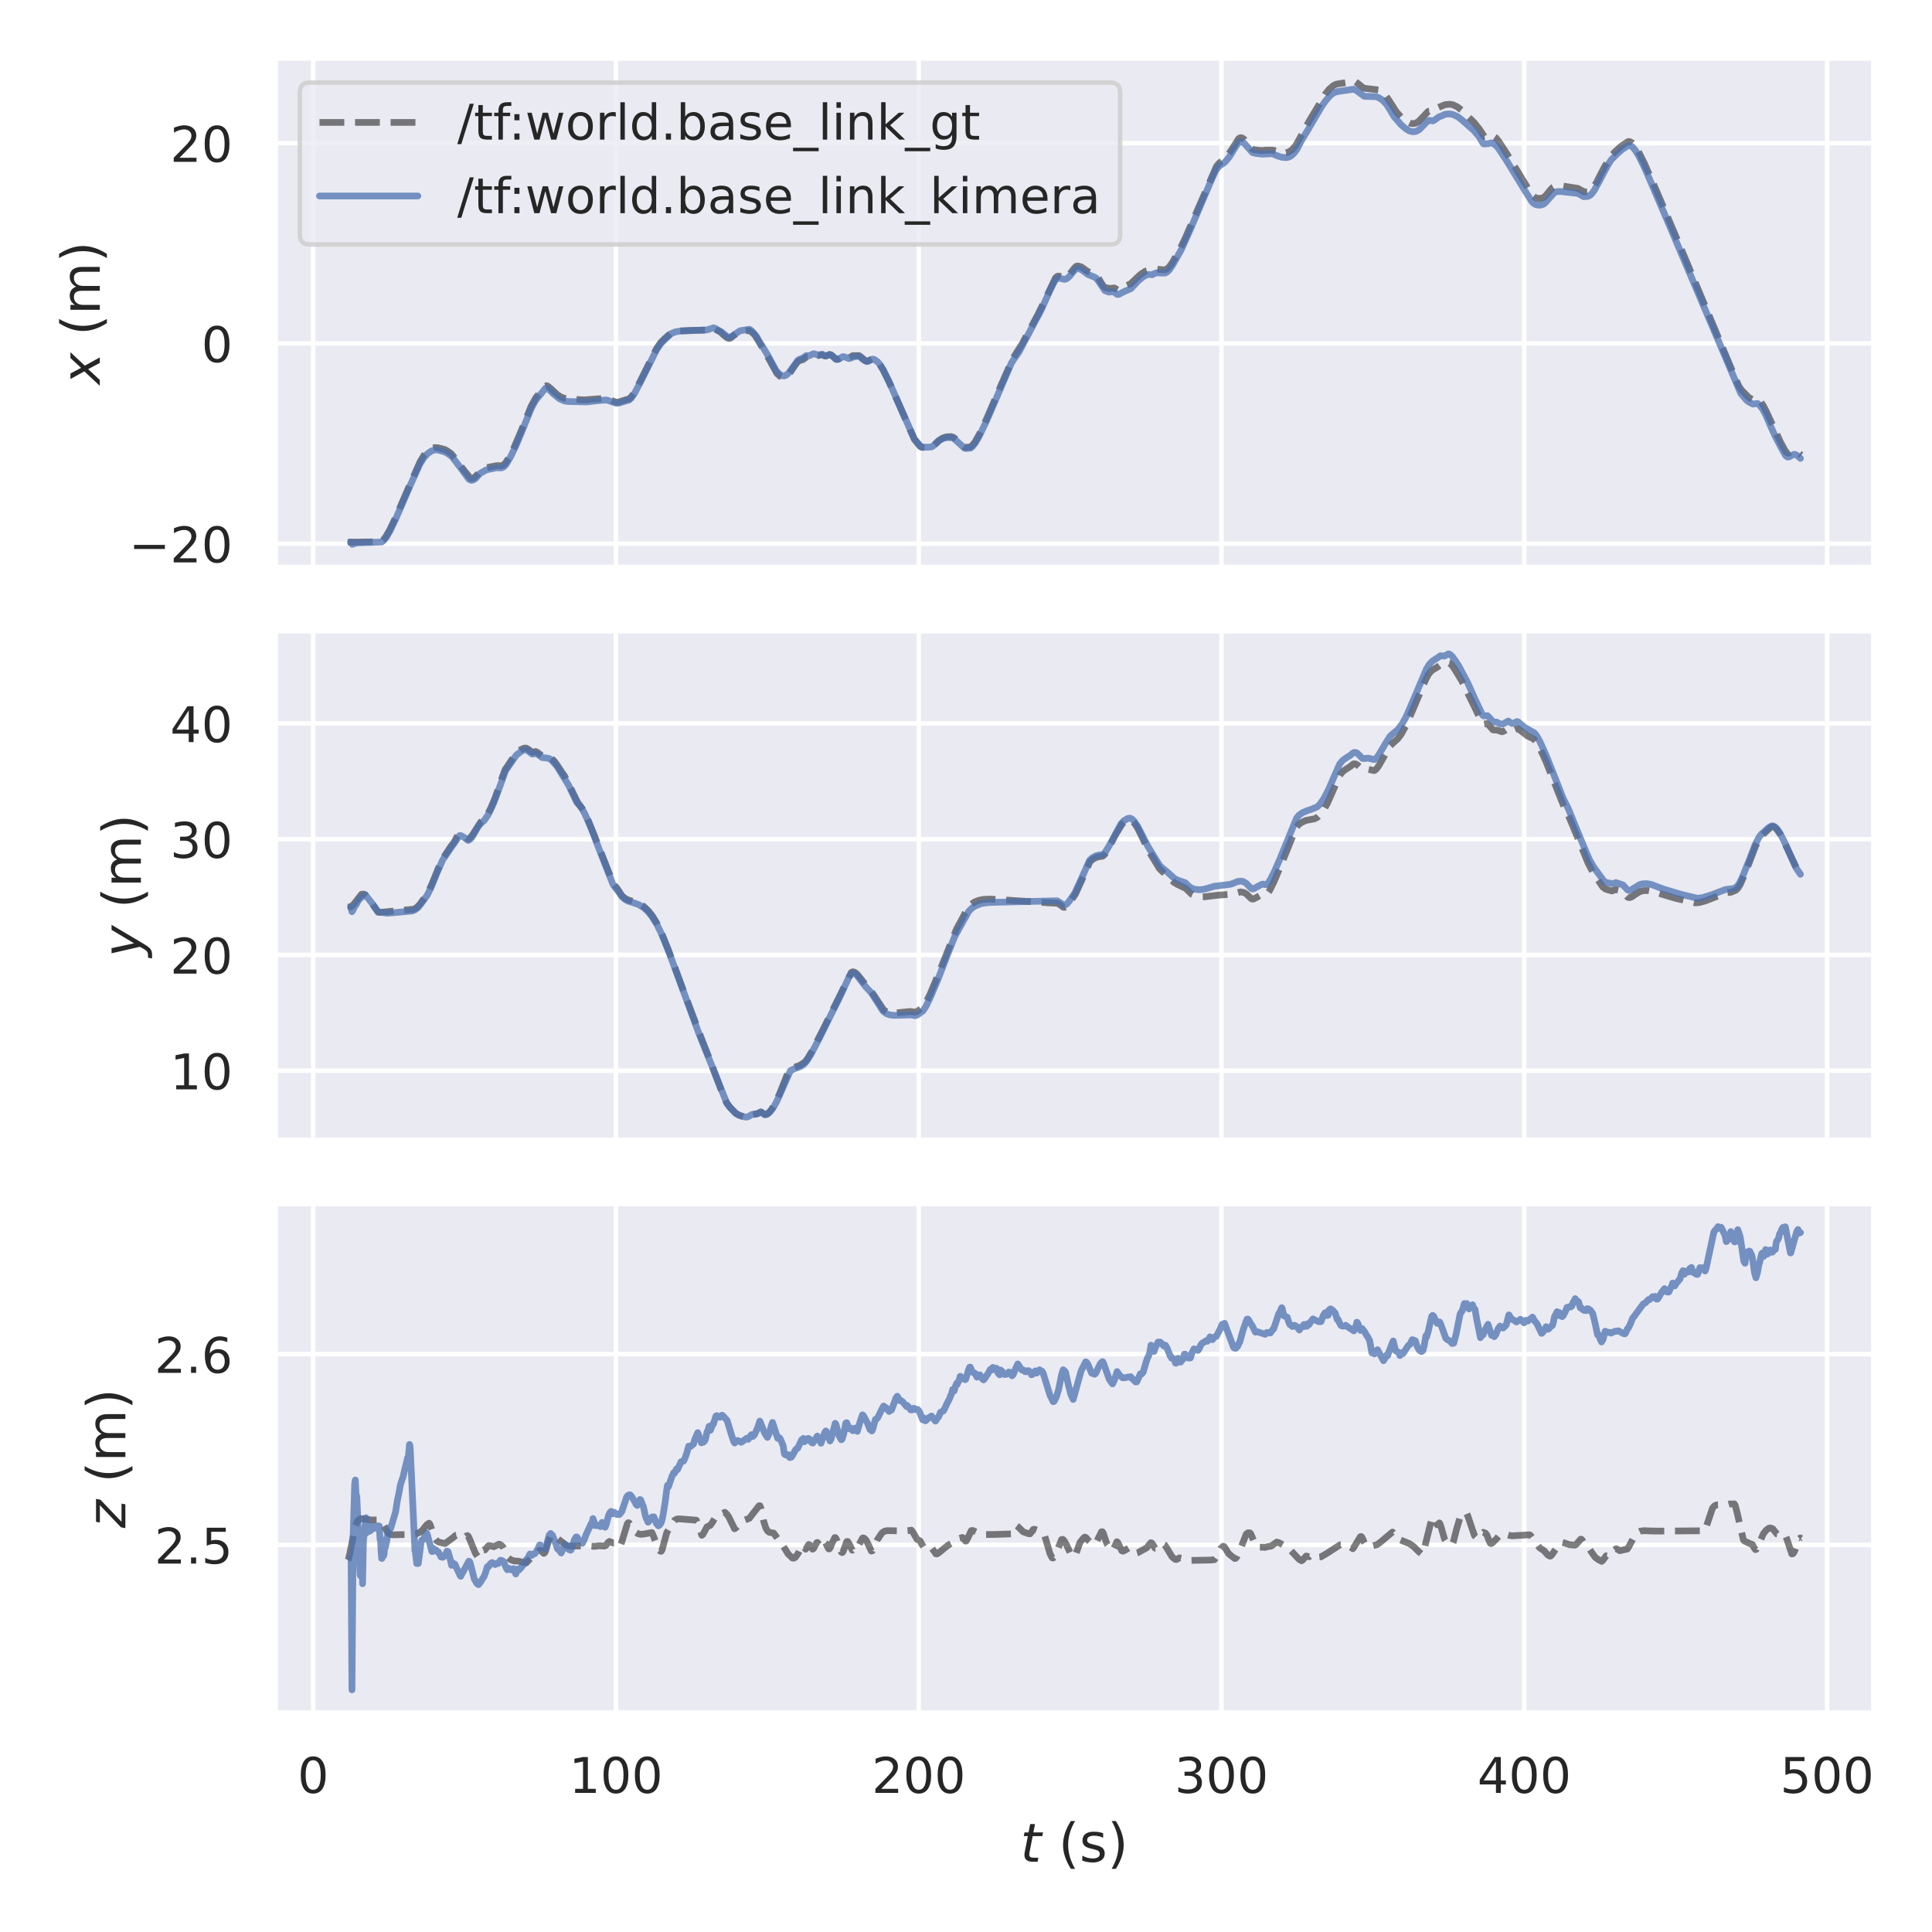 <?xml version="1.0" encoding="utf-8" standalone="no"?>
<!DOCTYPE svg PUBLIC "-//W3C//DTD SVG 1.1//EN"
  "http://www.w3.org/Graphics/SVG/1.1/DTD/svg11.dtd">
<!-- Created with matplotlib (https://matplotlib.org/) -->
<svg height="432pt" version="1.1" viewBox="0 0 432 432" width="432pt" xmlns="http://www.w3.org/2000/svg" xmlns:xlink="http://www.w3.org/1999/xlink">
 <defs>
  <style type="text/css">*{stroke-linecap:butt;stroke-linejoin:round;}</style>
 </defs>
 <g id="figure_1">
  <g id="patch_1">
   <path d="M 0 432 
L 432 432 
L 432 0 
L 0 0 
z
" style="fill:#ffffff;"/>
  </g>
  <g id="axes_1">
   <g id="patch_2">
    <path d="M 61.538 126.903 
L 419.003 126.903 
L 419.003 12.96 
L 61.538 12.96 
z
" style="fill:#eaeaf2;"/>
   </g>
   <g id="matplotlib.axis_1">
    <g id="xtick_1">
     <g id="line2d_1">
      <path clip-path="url(#p6055a7476a)" d="M 70.031 126.903 
L 70.031 12.96 
" style="fill:none;stroke:#ffffff;stroke-linecap:round;"/>
     </g>
    </g>
    <g id="xtick_2">
     <g id="line2d_2">
      <path clip-path="url(#p6055a7476a)" d="M 137.732 126.903 
L 137.732 12.96 
" style="fill:none;stroke:#ffffff;stroke-linecap:round;"/>
     </g>
    </g>
    <g id="xtick_3">
     <g id="line2d_3">
      <path clip-path="url(#p6055a7476a)" d="M 205.434 126.903 
L 205.434 12.96 
" style="fill:none;stroke:#ffffff;stroke-linecap:round;"/>
     </g>
    </g>
    <g id="xtick_4">
     <g id="line2d_4">
      <path clip-path="url(#p6055a7476a)" d="M 273.136 126.903 
L 273.136 12.96 
" style="fill:none;stroke:#ffffff;stroke-linecap:round;"/>
     </g>
    </g>
    <g id="xtick_5">
     <g id="line2d_5">
      <path clip-path="url(#p6055a7476a)" d="M 340.838 126.903 
L 340.838 12.96 
" style="fill:none;stroke:#ffffff;stroke-linecap:round;"/>
     </g>
    </g>
    <g id="xtick_6">
     <g id="line2d_6">
      <path clip-path="url(#p6055a7476a)" d="M 408.539 126.903 
L 408.539 12.96 
" style="fill:none;stroke:#ffffff;stroke-linecap:round;"/>
     </g>
    </g>
   </g>
   <g id="matplotlib.axis_2">
    <g id="ytick_1">
     <g id="line2d_7">
      <path clip-path="url(#p6055a7476a)" d="M 61.538 121.568 
L 419.003 121.568 
" style="fill:none;stroke:#ffffff;stroke-linecap:round;"/>
     </g>
     <g id="text_1">
      <!-- −20 -->
      <g style="fill:#262626;" transform="translate(28.822 125.747)scale(0.11 -0.11)">
       <defs>
        <path d="M 10.594 35.5 
L 73.188 35.5 
L 73.188 27.203 
L 10.594 27.203 
z
" id="DejaVuSans-8722"/>
        <path d="M 19.188 8.297 
L 53.609 8.297 
L 53.609 0 
L 7.328 0 
L 7.328 8.297 
Q 12.938 14.109 22.625 23.891 
Q 32.328 33.688 34.812 36.531 
Q 39.547 41.844 41.422 45.531 
Q 43.312 49.219 43.312 52.781 
Q 43.312 58.594 39.234 62.25 
Q 35.156 65.922 28.609 65.922 
Q 23.969 65.922 18.812 64.312 
Q 13.672 62.703 7.812 59.422 
L 7.812 69.391 
Q 13.766 71.781 18.938 73 
Q 24.125 74.219 28.422 74.219 
Q 39.75 74.219 46.484 68.547 
Q 53.219 62.891 53.219 53.422 
Q 53.219 48.922 51.531 44.891 
Q 49.859 40.875 45.406 35.406 
Q 44.188 33.984 37.641 27.219 
Q 31.109 20.453 19.188 8.297 
z
" id="DejaVuSans-50"/>
        <path d="M 31.781 66.406 
Q 24.172 66.406 20.328 58.906 
Q 16.5 51.422 16.5 36.375 
Q 16.5 21.391 20.328 13.891 
Q 24.172 6.391 31.781 6.391 
Q 39.453 6.391 43.281 13.891 
Q 47.125 21.391 47.125 36.375 
Q 47.125 51.422 43.281 58.906 
Q 39.453 66.406 31.781 66.406 
z
M 31.781 74.219 
Q 44.047 74.219 50.516 64.516 
Q 56.984 54.828 56.984 36.375 
Q 56.984 17.969 50.516 8.266 
Q 44.047 -1.422 31.781 -1.422 
Q 19.531 -1.422 13.062 8.266 
Q 6.594 17.969 6.594 36.375 
Q 6.594 54.828 13.062 64.516 
Q 19.531 74.219 31.781 74.219 
z
" id="DejaVuSans-48"/>
       </defs>
       <use xlink:href="#DejaVuSans-8722"/>
       <use x="83.789" xlink:href="#DejaVuSans-50"/>
       <use x="147.412" xlink:href="#DejaVuSans-48"/>
      </g>
     </g>
    </g>
    <g id="ytick_2">
     <g id="line2d_8">
      <path clip-path="url(#p6055a7476a)" d="M 61.538 76.787 
L 419.003 76.787 
" style="fill:none;stroke:#ffffff;stroke-linecap:round;"/>
     </g>
     <g id="text_2">
      <!-- 0 -->
      <g style="fill:#262626;" transform="translate(45.039 80.966)scale(0.11 -0.11)">
       <use xlink:href="#DejaVuSans-48"/>
      </g>
     </g>
    </g>
    <g id="ytick_3">
     <g id="line2d_9">
      <path clip-path="url(#p6055a7476a)" d="M 61.538 32.005 
L 419.003 32.005 
" style="fill:none;stroke:#ffffff;stroke-linecap:round;"/>
     </g>
     <g id="text_3">
      <!-- 20 -->
      <g style="fill:#262626;" transform="translate(38.04 36.184)scale(0.11 -0.11)">
       <use xlink:href="#DejaVuSans-50"/>
       <use x="63.623" xlink:href="#DejaVuSans-48"/>
      </g>
     </g>
    </g>
    <g id="text_4">
     <!-- $x$ (m) -->
     <g style="fill:#262626;" transform="translate(22.327 85.952)rotate(-90)scale(0.12 -0.12)">
      <defs>
       <path d="M 60.016 54.688 
L 34.906 27.875 
L 50.297 0 
L 39.984 0 
L 28.422 21.688 
L 8.297 0 
L -2.594 0 
L 24.312 28.812 
L 10.016 54.688 
L 20.312 54.688 
L 30.812 34.906 
L 49.125 54.688 
z
" id="DejaVuSans-Oblique-120"/>
       <path id="DejaVuSans-32"/>
       <path d="M 31 75.875 
Q 24.469 64.656 21.281 53.656 
Q 18.109 42.672 18.109 31.391 
Q 18.109 20.125 21.312 9.062 
Q 24.516 -2 31 -13.188 
L 23.188 -13.188 
Q 15.875 -1.703 12.234 9.375 
Q 8.594 20.453 8.594 31.391 
Q 8.594 42.281 12.203 53.312 
Q 15.828 64.359 23.188 75.875 
z
" id="DejaVuSans-40"/>
       <path d="M 52 44.188 
Q 55.375 50.25 60.062 53.125 
Q 64.75 56 71.094 56 
Q 79.641 56 84.281 50.016 
Q 88.922 44.047 88.922 33.016 
L 88.922 0 
L 79.891 0 
L 79.891 32.719 
Q 79.891 40.578 77.094 44.375 
Q 74.312 48.188 68.609 48.188 
Q 61.625 48.188 57.562 43.547 
Q 53.516 38.922 53.516 30.906 
L 53.516 0 
L 44.484 0 
L 44.484 32.719 
Q 44.484 40.625 41.703 44.406 
Q 38.922 48.188 33.109 48.188 
Q 26.219 48.188 22.156 43.531 
Q 18.109 38.875 18.109 30.906 
L 18.109 0 
L 9.078 0 
L 9.078 54.688 
L 18.109 54.688 
L 18.109 46.188 
Q 21.188 51.219 25.484 53.609 
Q 29.781 56 35.688 56 
Q 41.656 56 45.828 52.969 
Q 50 49.953 52 44.188 
z
" id="DejaVuSans-109"/>
       <path d="M 8.016 75.875 
L 15.828 75.875 
Q 23.141 64.359 26.781 53.312 
Q 30.422 42.281 30.422 31.391 
Q 30.422 20.453 26.781 9.375 
Q 23.141 -1.703 15.828 -13.188 
L 8.016 -13.188 
Q 14.5 -2 17.703 9.062 
Q 20.906 20.125 20.906 31.391 
Q 20.906 42.672 17.703 53.656 
Q 14.5 64.656 8.016 75.875 
z
" id="DejaVuSans-41"/>
      </defs>
      <use transform="translate(0 0.125)" xlink:href="#DejaVuSans-Oblique-120"/>
      <use transform="translate(59.18 0.125)" xlink:href="#DejaVuSans-32"/>
      <use transform="translate(90.967 0.125)" xlink:href="#DejaVuSans-40"/>
      <use transform="translate(129.98 0.125)" xlink:href="#DejaVuSans-109"/>
      <use transform="translate(227.393 0.125)" xlink:href="#DejaVuSans-41"/>
     </g>
    </g>
   </g>
   <g id="line2d_10">
    <path clip-path="url(#p6055a7476a)" d="M 77.786 121.23 
L 85.165 121.147 
L 85.639 120.798 
L 86.249 120.022 
L 87.129 118.496 
L 88.55 115.52 
L 91.462 108.798 
L 93.967 103.17 
L 94.779 101.836 
L 95.659 100.88 
L 96.472 100.33 
L 97.216 100.085 
L 97.893 100.113 
L 99.518 100.526 
L 100.331 101.033 
L 100.94 101.496 
L 101.685 102.438 
L 103.648 105.031 
L 105.205 106.941 
L 105.611 106.962 
L 106.085 106.744 
L 106.627 106.226 
L 107.507 105.295 
L 108.049 105.004 
L 108.726 104.581 
L 111.027 104.12 
L 112.111 104.139 
L 112.585 103.962 
L 113.059 103.483 
L 113.803 102.316 
L 114.886 100.195 
L 116.444 96.561 
L 118.745 90.864 
L 119.829 88.892 
L 120.506 88.083 
L 121.25 87.143 
L 121.86 86.355 
L 122.198 86.24 
L 122.537 86.369 
L 123.146 86.888 
L 124.636 88.265 
L 125.516 88.822 
L 126.463 89.128 
L 128.021 89.291 
L 130.661 89.417 
L 132.421 89.279 
L 135.129 89.073 
L 135.671 89.145 
L 137.702 89.911 
L 138.244 89.926 
L 140.749 89.142 
L 141.29 88.561 
L 142.035 87.404 
L 143.254 85.042 
L 146.774 77.975 
L 147.722 76.6 
L 148.534 75.8 
L 149.347 75.07 
L 150.024 74.484 
L 150.701 74.19 
L 151.784 73.998 
L 153.747 73.909 
L 158.351 73.779 
L 159.231 73.438 
L 159.773 73.546 
L 161.127 74.263 
L 161.871 74.983 
L 162.616 75.543 
L 163.022 75.681 
L 163.429 75.554 
L 163.97 75.095 
L 164.715 74.535 
L 165.595 74.17 
L 166.814 73.934 
L 167.558 73.951 
L 168.168 74.329 
L 168.777 74.932 
L 169.454 76.004 
L 170.74 78.159 
L 171.688 79.815 
L 173.719 83.507 
L 174.464 84.188 
L 175.073 84.473 
L 175.48 84.4 
L 176.021 84.05 
L 176.63 83.396 
L 177.646 81.841 
L 178.391 80.866 
L 178.797 80.634 
L 179.474 80.437 
L 180.422 79.793 
L 181.099 79.759 
L 182.182 79.311 
L 182.994 79.504 
L 183.807 79.314 
L 184.281 79.562 
L 184.619 79.632 
L 185.025 79.482 
L 185.499 79.274 
L 185.838 79.366 
L 186.312 79.754 
L 186.921 80.303 
L 187.327 80.329 
L 187.801 80.083 
L 188.546 79.607 
L 188.884 79.68 
L 189.765 80.041 
L 190.171 79.829 
L 190.712 79.509 
L 192.066 79.506 
L 192.473 79.782 
L 193.42 80.572 
L 193.894 80.744 
L 194.233 80.638 
L 195.113 80.206 
L 195.452 80.282 
L 196.129 80.771 
L 196.67 81.393 
L 197.483 82.726 
L 198.769 85.332 
L 201.206 90.872 
L 204.456 98.235 
L 205.742 99.832 
L 206.148 100.026 
L 206.758 100.027 
L 208.518 99.827 
L 209.06 99.314 
L 209.872 98.534 
L 210.82 97.926 
L 211.632 97.677 
L 212.648 97.62 
L 213.122 97.752 
L 213.731 98.2 
L 214.814 99.2 
L 215.627 99.944 
L 216.033 100.021 
L 216.981 99.93 
L 217.455 99.544 
L 218.064 98.736 
L 219.012 97.051 
L 220.569 93.735 
L 223.954 85.861 
L 226.527 80.052 
L 228.49 76.984 
L 232.078 70.322 
L 233.365 67.692 
L 236.005 62.139 
L 236.411 61.791 
L 236.817 61.735 
L 237.63 61.986 
L 238.171 62.009 
L 238.578 61.852 
L 239.119 61.36 
L 240.135 60.057 
L 240.609 59.561 
L 241.015 59.468 
L 241.76 59.68 
L 242.233 59.994 
L 243.114 60.655 
L 244.4 61.172 
L 245.009 61.409 
L 245.483 61.945 
L 246.228 63.228 
L 246.769 64.05 
L 247.176 64.312 
L 248.123 64.497 
L 249.139 64.386 
L 249.951 64.829 
L 250.358 64.696 
L 251.712 63.931 
L 252.795 63.473 
L 253.675 62.62 
L 254.961 61.41 
L 256.112 60.645 
L 256.722 60.455 
L 258.008 60.38 
L 258.55 60.166 
L 259.159 60.247 
L 260.445 60.349 
L 260.919 60.142 
L 261.461 59.64 
L 262.138 58.697 
L 263.695 55.966 
L 264.981 53.354 
L 267.08 48.523 
L 272.022 37.166 
L 272.699 36.384 
L 273.444 35.874 
L 273.918 35.514 
L 274.595 34.642 
L 275.475 33.349 
L 276.964 30.997 
L 277.371 30.775 
L 277.777 30.853 
L 278.251 31.212 
L 278.995 32.121 
L 279.943 33.303 
L 280.417 33.498 
L 282.11 33.673 
L 283.058 33.574 
L 284.682 33.575 
L 286.713 34.17 
L 287.594 34.164 
L 288.271 33.931 
L 288.948 33.435 
L 289.692 32.57 
L 290.369 31.394 
L 292.874 26.829 
L 294.296 24.486 
L 296.327 21.047 
L 297.275 19.887 
L 298.155 19.129 
L 298.832 18.811 
L 300.051 18.618 
L 302.082 18.325 
L 302.623 18.139 
L 303.03 18.241 
L 303.571 18.619 
L 304.925 19.72 
L 308.378 20.131 
L 309.055 20.551 
L 309.732 21.23 
L 310.612 22.466 
L 312.237 25.021 
L 313.388 26.29 
L 314.404 27.11 
L 315.284 27.549 
L 315.961 27.66 
L 316.57 27.532 
L 317.179 27.163 
L 317.856 26.472 
L 319.346 24.898 
L 319.684 24.856 
L 320.429 24.929 
L 320.835 24.663 
L 321.512 24.086 
L 322.46 23.676 
L 323.137 23.399 
L 324.22 23.306 
L 324.897 23.437 
L 325.913 23.928 
L 326.793 24.632 
L 329.636 27.42 
L 330.787 28.86 
L 331.871 30.507 
L 332.886 30.352 
L 333.36 30.229 
L 333.834 30.381 
L 334.511 30.84 
L 335.12 31.593 
L 337.016 34.496 
L 340.401 40.06 
L 342.635 43.695 
L 343.177 44.131 
L 343.786 44.345 
L 344.531 44.355 
L 345.14 44.169 
L 345.682 43.694 
L 346.63 42.501 
L 347.239 41.869 
L 347.848 41.54 
L 348.457 41.458 
L 349.541 41.609 
L 352.79 42.115 
L 354.212 42.913 
L 355.16 42.866 
L 355.634 42.605 
L 356.175 42.034 
L 356.988 40.79 
L 357.936 38.892 
L 358.68 37.475 
L 359.357 36.322 
L 360.17 34.947 
L 360.982 34.085 
L 361.998 33.127 
L 362.81 32.458 
L 364.097 31.636 
L 364.503 31.692 
L 364.977 31.986 
L 365.586 32.662 
L 366.398 33.955 
L 367.617 36.386 
L 370.054 41.87 
L 375.944 55.714 
L 387.928 84.327 
L 388.808 86.345 
L 389.485 87.311 
L 391.11 88.95 
L 391.922 89.342 
L 392.328 89.223 
L 392.734 89.142 
L 393.141 89.303 
L 393.615 89.746 
L 394.292 90.72 
L 395.104 92.33 
L 398.151 98.913 
L 399.301 101.028 
L 399.708 101.301 
L 400.046 101.28 
L 400.656 100.916 
L 401.265 100.721 
L 401.603 100.82 
L 402.213 101.335 
L 402.754 101.765 
L 402.754 101.765 
" style="fill:none;stroke:#000000;stroke-dasharray:5.55,2.4;stroke-dashoffset:0;stroke-opacity:0.5;stroke-width:1.5;"/>
   </g>
   <g id="line2d_11">
    <path clip-path="url(#p6055a7476a)" d="M 78.361 121.225 
L 78.497 121.206 
L 78.768 121.721 
L 78.971 121.647 
L 79.715 121.389 
L 83.845 121.254 
L 85.335 121.199 
L 85.809 120.84 
L 86.418 120.102 
L 87.23 118.656 
L 88.652 115.655 
L 91.699 108.603 
L 93.865 103.8 
L 94.745 102.387 
L 95.625 101.417 
L 96.438 100.86 
L 97.182 100.603 
L 97.859 100.607 
L 98.807 100.863 
L 99.823 101.202 
L 101.041 102.078 
L 101.786 103.043 
L 103.208 104.915 
L 104.223 106.3 
L 104.9 107.202 
L 105.374 107.4 
L 105.848 107.31 
L 106.322 106.992 
L 106.864 106.382 
L 107.405 105.812 
L 108.15 105.406 
L 108.692 105.076 
L 110.994 104.595 
L 112.144 104.62 
L 112.686 104.369 
L 113.16 103.834 
L 114.108 102.244 
L 115.53 99.302 
L 116.613 96.667 
L 118.779 91.329 
L 119.727 89.59 
L 120.404 88.732 
L 121.149 87.83 
L 121.961 86.819 
L 122.367 86.808 
L 122.706 87.034 
L 123.654 87.984 
L 125.143 89.209 
L 126.294 89.683 
L 127.174 89.783 
L 131.169 89.871 
L 134.486 89.511 
L 135.637 89.442 
L 137.803 90.171 
L 138.345 90.126 
L 139.834 89.667 
L 140.647 89.467 
L 141.121 89.042 
L 141.933 87.861 
L 143.084 85.675 
L 146.808 78.224 
L 147.756 76.834 
L 148.636 75.953 
L 149.177 75.43 
L 150.057 74.597 
L 151.005 74.204 
L 152.089 74.031 
L 156.963 73.832 
L 158.046 73.782 
L 159.536 73.289 
L 160.01 73.469 
L 161.364 74.257 
L 162.65 75.316 
L 163.056 75.414 
L 163.462 75.286 
L 165.493 73.951 
L 167.592 73.631 
L 167.728 73.709 
L 168.202 74.12 
L 169.082 75.111 
L 169.826 76.437 
L 170.571 77.611 
L 171.587 79.276 
L 173.55 82.884 
L 174.362 83.701 
L 174.904 84.027 
L 175.378 84.05 
L 175.784 83.885 
L 176.393 83.364 
L 177.003 82.513 
L 178.424 80.536 
L 178.763 80.348 
L 179.643 79.983 
L 180.252 79.523 
L 180.591 79.533 
L 180.997 79.538 
L 181.471 79.288 
L 181.945 79.083 
L 182.351 79.201 
L 182.893 79.375 
L 183.841 79.211 
L 184.247 79.452 
L 184.653 79.561 
L 185.059 79.421 
L 185.533 79.26 
L 185.872 79.382 
L 186.278 79.726 
L 186.955 80.361 
L 187.429 80.366 
L 187.903 80.086 
L 188.444 79.745 
L 188.783 79.781 
L 189.866 80.186 
L 191.085 79.735 
L 191.559 79.706 
L 191.965 79.645 
L 192.303 79.8 
L 192.98 80.407 
L 193.657 80.815 
L 193.996 80.851 
L 194.334 80.688 
L 195.079 80.295 
L 195.485 80.372 
L 196.23 80.9 
L 196.704 81.445 
L 197.449 82.645 
L 198.735 85.216 
L 201.172 90.733 
L 204.422 98.104 
L 205.911 99.872 
L 206.453 100.001 
L 207.604 99.985 
L 208.349 99.914 
L 208.823 99.583 
L 210.244 98.361 
L 211.057 97.978 
L 211.869 97.832 
L 212.952 97.886 
L 213.359 98.105 
L 214.78 99.397 
L 215.66 100.219 
L 215.999 100.29 
L 217.014 100.198 
L 217.421 99.883 
L 218.098 99.02 
L 218.91 97.621 
L 220.603 94.093 
L 222.295 90.183 
L 226.154 81.164 
L 226.764 80.233 
L 227.847 78.709 
L 229.336 75.877 
L 231.435 71.901 
L 232.721 69.508 
L 234.82 64.844 
L 235.768 62.927 
L 236.309 62.32 
L 236.648 62.181 
L 237.054 62.243 
L 238.002 62.467 
L 238.476 62.349 
L 239.018 61.925 
L 239.83 60.949 
L 240.642 60.059 
L 241.049 60.017 
L 241.59 60.209 
L 242.132 60.518 
L 243.283 61.387 
L 244.569 61.903 
L 245.043 62.134 
L 245.585 62.806 
L 247.074 64.994 
L 247.954 65.317 
L 248.428 65.269 
L 248.902 65.191 
L 249.376 65.53 
L 249.85 65.837 
L 250.188 65.821 
L 250.595 65.595 
L 251.407 65.168 
L 252.896 64.531 
L 253.573 63.796 
L 254.521 62.785 
L 255.604 61.9 
L 256.485 61.403 
L 256.959 61.386 
L 257.636 61.435 
L 258.042 61.209 
L 258.651 60.982 
L 259.599 61.057 
L 260.547 61.053 
L 261.021 60.777 
L 261.562 60.209 
L 262.239 59.212 
L 264.135 55.82 
L 265.963 51.771 
L 270.905 40.161 
L 271.921 37.994 
L 272.665 37.103 
L 273.478 36.576 
L 274.019 36.14 
L 274.967 34.961 
L 275.915 33.399 
L 276.727 32.133 
L 277.269 31.691 
L 277.675 31.694 
L 278.217 32.043 
L 278.962 32.882 
L 280.045 34.097 
L 280.79 34.302 
L 282.279 34.47 
L 284.513 34.362 
L 285.596 34.837 
L 286.612 35.166 
L 287.627 35.244 
L 288.237 35.098 
L 288.778 34.785 
L 289.455 34.128 
L 289.997 33.374 
L 290.945 31.559 
L 291.622 30.385 
L 292.231 29.413 
L 295.548 23.759 
L 296.429 22.514 
L 297.512 21.265 
L 298.324 20.701 
L 299.069 20.475 
L 302.319 19.996 
L 302.725 19.937 
L 303.199 20.179 
L 305.027 21.521 
L 307.667 21.626 
L 308.344 21.871 
L 309.157 22.408 
L 309.969 23.253 
L 310.849 24.604 
L 311.662 26.005 
L 313.219 27.822 
L 314.166 28.662 
L 315.114 29.272 
L 315.927 29.473 
L 316.604 29.386 
L 317.348 28.985 
L 317.958 28.362 
L 319.312 26.975 
L 319.65 26.921 
L 320.395 27.033 
L 320.734 26.863 
L 321.681 26.176 
L 322.291 25.933 
L 323.171 25.536 
L 324.119 25.474 
L 324.863 25.599 
L 326.014 26.136 
L 327.03 26.936 
L 329.602 29.228 
L 330.753 30.587 
L 331.566 32.019 
L 331.769 32.194 
L 332.717 32.131 
L 333.461 31.942 
L 333.868 32.09 
L 334.612 32.622 
L 335.222 33.398 
L 336.982 36.079 
L 341.179 42.964 
L 342.601 45.19 
L 343.211 45.682 
L 343.888 45.876 
L 344.565 45.85 
L 345.174 45.632 
L 345.715 45.125 
L 347.543 43.083 
L 348.153 42.849 
L 348.897 42.817 
L 352.824 43.253 
L 354.111 43.977 
L 354.991 43.923 
L 355.397 43.78 
L 355.938 43.304 
L 356.548 42.466 
L 357.631 40.473 
L 358.85 38.146 
L 359.527 36.918 
L 360.204 35.823 
L 361.016 34.963 
L 361.964 34.07 
L 362.709 33.426 
L 364.13 32.49 
L 364.604 32.581 
L 365.01 32.843 
L 365.688 33.639 
L 366.568 35.105 
L 367.922 37.912 
L 372.255 47.999 
L 389.248 87.99 
L 390.534 89.478 
L 391.143 89.939 
L 391.956 90.354 
L 392.971 90.215 
L 393.445 90.578 
L 394.122 91.482 
L 394.867 92.854 
L 396.018 95.529 
L 397.033 97.74 
L 398.252 100.08 
L 399.268 101.875 
L 399.674 102.191 
L 400.012 102.182 
L 400.351 101.995 
L 401.028 101.621 
L 401.434 101.604 
L 401.84 101.842 
L 402.585 102.484 
L 402.585 102.484 
" style="fill:none;stroke:#4c72b0;stroke-linecap:round;stroke-opacity:0.75;stroke-width:1.5;"/>
   </g>
   <g id="patch_3">
    <path d="M 61.538 126.903 
L 61.538 12.96 
" style="fill:none;stroke:#ffffff;stroke-linecap:square;stroke-linejoin:miter;stroke-width:1.25;"/>
   </g>
   <g id="patch_4">
    <path d="M 419.003 126.903 
L 419.003 12.96 
" style="fill:none;stroke:#ffffff;stroke-linecap:square;stroke-linejoin:miter;stroke-width:1.25;"/>
   </g>
   <g id="patch_5">
    <path d="M 61.538 126.903 
L 419.003 126.903 
" style="fill:none;stroke:#ffffff;stroke-linecap:square;stroke-linejoin:miter;stroke-width:1.25;"/>
   </g>
   <g id="patch_6">
    <path d="M 61.538 12.96 
L 419.003 12.96 
" style="fill:none;stroke:#ffffff;stroke-linecap:square;stroke-linejoin:miter;stroke-width:1.25;"/>
   </g>
   <g id="legend_1">
    <g id="patch_7">
     <path d="M 69.237 54.664 
L 248.266 54.664 
Q 250.466 54.664 250.466 52.464 
L 250.466 20.66 
Q 250.466 18.46 248.266 18.46 
L 69.237 18.46 
Q 67.037 18.46 67.037 20.66 
L 67.037 52.464 
Q 67.037 54.664 69.237 54.664 
z
" style="fill:#eaeaf2;opacity:0.8;stroke:#cccccc;stroke-linejoin:miter;"/>
    </g>
    <g id="line2d_12">
     <path d="M 71.438 27.368 
L 93.438 27.368 
" style="fill:none;stroke:#000000;stroke-dasharray:5.55,2.4;stroke-dashoffset:0;stroke-opacity:0.5;stroke-width:1.5;"/>
    </g>
    <g id="line2d_13"/>
    <g id="text_5">
     <!-- /tf:world.base_link_gt -->
     <g style="fill:#262626;" transform="translate(102.237 31.218)scale(0.11 -0.11)">
      <defs>
       <path d="M 25.391 72.906 
L 33.688 72.906 
L 8.297 -9.281 
L 0 -9.281 
z
" id="DejaVuSans-47"/>
       <path d="M 18.312 70.219 
L 18.312 54.688 
L 36.812 54.688 
L 36.812 47.703 
L 18.312 47.703 
L 18.312 18.016 
Q 18.312 11.328 20.141 9.422 
Q 21.969 7.516 27.594 7.516 
L 36.812 7.516 
L 36.812 0 
L 27.594 0 
Q 17.188 0 13.234 3.875 
Q 9.281 7.766 9.281 18.016 
L 9.281 47.703 
L 2.688 47.703 
L 2.688 54.688 
L 9.281 54.688 
L 9.281 70.219 
z
" id="DejaVuSans-116"/>
       <path d="M 37.109 75.984 
L 37.109 68.5 
L 28.516 68.5 
Q 23.688 68.5 21.797 66.547 
Q 19.922 64.594 19.922 59.516 
L 19.922 54.688 
L 34.719 54.688 
L 34.719 47.703 
L 19.922 47.703 
L 19.922 0 
L 10.891 0 
L 10.891 47.703 
L 2.297 47.703 
L 2.297 54.688 
L 10.891 54.688 
L 10.891 58.5 
Q 10.891 67.625 15.141 71.797 
Q 19.391 75.984 28.609 75.984 
z
" id="DejaVuSans-102"/>
       <path d="M 11.719 12.406 
L 22.016 12.406 
L 22.016 0 
L 11.719 0 
z
M 11.719 51.703 
L 22.016 51.703 
L 22.016 39.312 
L 11.719 39.312 
z
" id="DejaVuSans-58"/>
       <path d="M 4.203 54.688 
L 13.188 54.688 
L 24.422 12.016 
L 35.594 54.688 
L 46.188 54.688 
L 57.422 12.016 
L 68.609 54.688 
L 77.594 54.688 
L 63.281 0 
L 52.688 0 
L 40.922 44.828 
L 29.109 0 
L 18.5 0 
z
" id="DejaVuSans-119"/>
       <path d="M 30.609 48.391 
Q 23.391 48.391 19.188 42.75 
Q 14.984 37.109 14.984 27.297 
Q 14.984 17.484 19.156 11.844 
Q 23.344 6.203 30.609 6.203 
Q 37.797 6.203 41.984 11.859 
Q 46.188 17.531 46.188 27.297 
Q 46.188 37.016 41.984 42.703 
Q 37.797 48.391 30.609 48.391 
z
M 30.609 56 
Q 42.328 56 49.016 48.375 
Q 55.719 40.766 55.719 27.297 
Q 55.719 13.875 49.016 6.219 
Q 42.328 -1.422 30.609 -1.422 
Q 18.844 -1.422 12.172 6.219 
Q 5.516 13.875 5.516 27.297 
Q 5.516 40.766 12.172 48.375 
Q 18.844 56 30.609 56 
z
" id="DejaVuSans-111"/>
       <path d="M 41.109 46.297 
Q 39.594 47.172 37.812 47.578 
Q 36.031 48 33.891 48 
Q 26.266 48 22.188 43.047 
Q 18.109 38.094 18.109 28.812 
L 18.109 0 
L 9.078 0 
L 9.078 54.688 
L 18.109 54.688 
L 18.109 46.188 
Q 20.953 51.172 25.484 53.578 
Q 30.031 56 36.531 56 
Q 37.453 56 38.578 55.875 
Q 39.703 55.766 41.062 55.516 
z
" id="DejaVuSans-114"/>
       <path d="M 9.422 75.984 
L 18.406 75.984 
L 18.406 0 
L 9.422 0 
z
" id="DejaVuSans-108"/>
       <path d="M 45.406 46.391 
L 45.406 75.984 
L 54.391 75.984 
L 54.391 0 
L 45.406 0 
L 45.406 8.203 
Q 42.578 3.328 38.25 0.953 
Q 33.938 -1.422 27.875 -1.422 
Q 17.969 -1.422 11.734 6.484 
Q 5.516 14.406 5.516 27.297 
Q 5.516 40.188 11.734 48.094 
Q 17.969 56 27.875 56 
Q 33.938 56 38.25 53.625 
Q 42.578 51.266 45.406 46.391 
z
M 14.797 27.297 
Q 14.797 17.391 18.875 11.75 
Q 22.953 6.109 30.078 6.109 
Q 37.203 6.109 41.297 11.75 
Q 45.406 17.391 45.406 27.297 
Q 45.406 37.203 41.297 42.844 
Q 37.203 48.484 30.078 48.484 
Q 22.953 48.484 18.875 42.844 
Q 14.797 37.203 14.797 27.297 
z
" id="DejaVuSans-100"/>
       <path d="M 10.688 12.406 
L 21 12.406 
L 21 0 
L 10.688 0 
z
" id="DejaVuSans-46"/>
       <path d="M 48.688 27.297 
Q 48.688 37.203 44.609 42.844 
Q 40.531 48.484 33.406 48.484 
Q 26.266 48.484 22.188 42.844 
Q 18.109 37.203 18.109 27.297 
Q 18.109 17.391 22.188 11.75 
Q 26.266 6.109 33.406 6.109 
Q 40.531 6.109 44.609 11.75 
Q 48.688 17.391 48.688 27.297 
z
M 18.109 46.391 
Q 20.953 51.266 25.266 53.625 
Q 29.594 56 35.594 56 
Q 45.562 56 51.781 48.094 
Q 58.016 40.188 58.016 27.297 
Q 58.016 14.406 51.781 6.484 
Q 45.562 -1.422 35.594 -1.422 
Q 29.594 -1.422 25.266 0.953 
Q 20.953 3.328 18.109 8.203 
L 18.109 0 
L 9.078 0 
L 9.078 75.984 
L 18.109 75.984 
z
" id="DejaVuSans-98"/>
       <path d="M 34.281 27.484 
Q 23.391 27.484 19.188 25 
Q 14.984 22.516 14.984 16.5 
Q 14.984 11.719 18.141 8.906 
Q 21.297 6.109 26.703 6.109 
Q 34.188 6.109 38.703 11.406 
Q 43.219 16.703 43.219 25.484 
L 43.219 27.484 
z
M 52.203 31.203 
L 52.203 0 
L 43.219 0 
L 43.219 8.297 
Q 40.141 3.328 35.547 0.953 
Q 30.953 -1.422 24.312 -1.422 
Q 15.922 -1.422 10.953 3.297 
Q 6 8.016 6 15.922 
Q 6 25.141 12.172 29.828 
Q 18.359 34.516 30.609 34.516 
L 43.219 34.516 
L 43.219 35.406 
Q 43.219 41.609 39.141 45 
Q 35.062 48.391 27.688 48.391 
Q 23 48.391 18.547 47.266 
Q 14.109 46.141 10.016 43.891 
L 10.016 52.203 
Q 14.938 54.109 19.578 55.047 
Q 24.219 56 28.609 56 
Q 40.484 56 46.344 49.844 
Q 52.203 43.703 52.203 31.203 
z
" id="DejaVuSans-97"/>
       <path d="M 44.281 53.078 
L 44.281 44.578 
Q 40.484 46.531 36.375 47.5 
Q 32.281 48.484 27.875 48.484 
Q 21.188 48.484 17.844 46.438 
Q 14.5 44.391 14.5 40.281 
Q 14.5 37.156 16.891 35.375 
Q 19.281 33.594 26.516 31.984 
L 29.594 31.297 
Q 39.156 29.25 43.188 25.516 
Q 47.219 21.781 47.219 15.094 
Q 47.219 7.469 41.188 3.016 
Q 35.156 -1.422 24.609 -1.422 
Q 20.219 -1.422 15.453 -0.562 
Q 10.688 0.297 5.422 2 
L 5.422 11.281 
Q 10.406 8.688 15.234 7.391 
Q 20.062 6.109 24.812 6.109 
Q 31.156 6.109 34.562 8.281 
Q 37.984 10.453 37.984 14.406 
Q 37.984 18.062 35.516 20.016 
Q 33.062 21.969 24.703 23.781 
L 21.578 24.516 
Q 13.234 26.266 9.516 29.906 
Q 5.812 33.547 5.812 39.891 
Q 5.812 47.609 11.281 51.797 
Q 16.75 56 26.812 56 
Q 31.781 56 36.172 55.266 
Q 40.578 54.547 44.281 53.078 
z
" id="DejaVuSans-115"/>
       <path d="M 56.203 29.594 
L 56.203 25.203 
L 14.891 25.203 
Q 15.484 15.922 20.484 11.062 
Q 25.484 6.203 34.422 6.203 
Q 39.594 6.203 44.453 7.469 
Q 49.312 8.734 54.109 11.281 
L 54.109 2.781 
Q 49.266 0.734 44.188 -0.344 
Q 39.109 -1.422 33.891 -1.422 
Q 20.797 -1.422 13.156 6.188 
Q 5.516 13.812 5.516 26.812 
Q 5.516 40.234 12.766 48.109 
Q 20.016 56 32.328 56 
Q 43.359 56 49.781 48.891 
Q 56.203 41.797 56.203 29.594 
z
M 47.219 32.234 
Q 47.125 39.594 43.094 43.984 
Q 39.062 48.391 32.422 48.391 
Q 24.906 48.391 20.391 44.141 
Q 15.875 39.891 15.188 32.172 
z
" id="DejaVuSans-101"/>
       <path d="M 50.984 -16.609 
L 50.984 -23.578 
L -0.984 -23.578 
L -0.984 -16.609 
z
" id="DejaVuSans-95"/>
       <path d="M 9.422 54.688 
L 18.406 54.688 
L 18.406 0 
L 9.422 0 
z
M 9.422 75.984 
L 18.406 75.984 
L 18.406 64.594 
L 9.422 64.594 
z
" id="DejaVuSans-105"/>
       <path d="M 54.891 33.016 
L 54.891 0 
L 45.906 0 
L 45.906 32.719 
Q 45.906 40.484 42.875 44.328 
Q 39.844 48.188 33.797 48.188 
Q 26.516 48.188 22.312 43.547 
Q 18.109 38.922 18.109 30.906 
L 18.109 0 
L 9.078 0 
L 9.078 54.688 
L 18.109 54.688 
L 18.109 46.188 
Q 21.344 51.125 25.703 53.562 
Q 30.078 56 35.797 56 
Q 45.219 56 50.047 50.172 
Q 54.891 44.344 54.891 33.016 
z
" id="DejaVuSans-110"/>
       <path d="M 9.078 75.984 
L 18.109 75.984 
L 18.109 31.109 
L 44.922 54.688 
L 56.391 54.688 
L 27.391 29.109 
L 57.625 0 
L 45.906 0 
L 18.109 26.703 
L 18.109 0 
L 9.078 0 
z
" id="DejaVuSans-107"/>
       <path d="M 45.406 27.984 
Q 45.406 37.75 41.375 43.109 
Q 37.359 48.484 30.078 48.484 
Q 22.859 48.484 18.828 43.109 
Q 14.797 37.75 14.797 27.984 
Q 14.797 18.266 18.828 12.891 
Q 22.859 7.516 30.078 7.516 
Q 37.359 7.516 41.375 12.891 
Q 45.406 18.266 45.406 27.984 
z
M 54.391 6.781 
Q 54.391 -7.172 48.188 -13.984 
Q 42 -20.797 29.203 -20.797 
Q 24.469 -20.797 20.266 -20.094 
Q 16.062 -19.391 12.109 -17.922 
L 12.109 -9.188 
Q 16.062 -11.328 19.922 -12.344 
Q 23.781 -13.375 27.781 -13.375 
Q 36.625 -13.375 41.016 -8.766 
Q 45.406 -4.156 45.406 5.172 
L 45.406 9.625 
Q 42.625 4.781 38.281 2.391 
Q 33.938 0 27.875 0 
Q 17.828 0 11.672 7.656 
Q 5.516 15.328 5.516 27.984 
Q 5.516 40.672 11.672 48.328 
Q 17.828 56 27.875 56 
Q 33.938 56 38.281 53.609 
Q 42.625 51.219 45.406 46.391 
L 45.406 54.688 
L 54.391 54.688 
z
" id="DejaVuSans-103"/>
      </defs>
      <use xlink:href="#DejaVuSans-47"/>
      <use x="33.691" xlink:href="#DejaVuSans-116"/>
      <use x="72.9" xlink:href="#DejaVuSans-102"/>
      <use x="104.48" xlink:href="#DejaVuSans-58"/>
      <use x="138.172" xlink:href="#DejaVuSans-119"/>
      <use x="219.959" xlink:href="#DejaVuSans-111"/>
      <use x="281.141" xlink:href="#DejaVuSans-114"/>
      <use x="322.254" xlink:href="#DejaVuSans-108"/>
      <use x="350.037" xlink:href="#DejaVuSans-100"/>
      <use x="413.514" xlink:href="#DejaVuSans-46"/>
      <use x="445.301" xlink:href="#DejaVuSans-98"/>
      <use x="508.777" xlink:href="#DejaVuSans-97"/>
      <use x="570.057" xlink:href="#DejaVuSans-115"/>
      <use x="622.156" xlink:href="#DejaVuSans-101"/>
      <use x="683.68" xlink:href="#DejaVuSans-95"/>
      <use x="733.68" xlink:href="#DejaVuSans-108"/>
      <use x="761.463" xlink:href="#DejaVuSans-105"/>
      <use x="789.246" xlink:href="#DejaVuSans-110"/>
      <use x="852.625" xlink:href="#DejaVuSans-107"/>
      <use x="910.535" xlink:href="#DejaVuSans-95"/>
      <use x="960.535" xlink:href="#DejaVuSans-103"/>
      <use x="1024.012" xlink:href="#DejaVuSans-116"/>
     </g>
    </g>
    <g id="line2d_14">
     <path d="M 71.438 43.82 
L 93.438 43.82 
" style="fill:none;stroke:#4c72b0;stroke-linecap:round;stroke-opacity:0.75;stroke-width:1.5;"/>
    </g>
    <g id="line2d_15"/>
    <g id="text_6">
     <!-- /tf:world.base_link_kimera -->
     <g style="fill:#262626;" transform="translate(102.237 47.67)scale(0.11 -0.11)">
      <use xlink:href="#DejaVuSans-47"/>
      <use x="33.691" xlink:href="#DejaVuSans-116"/>
      <use x="72.9" xlink:href="#DejaVuSans-102"/>
      <use x="104.48" xlink:href="#DejaVuSans-58"/>
      <use x="138.172" xlink:href="#DejaVuSans-119"/>
      <use x="219.959" xlink:href="#DejaVuSans-111"/>
      <use x="281.141" xlink:href="#DejaVuSans-114"/>
      <use x="322.254" xlink:href="#DejaVuSans-108"/>
      <use x="350.037" xlink:href="#DejaVuSans-100"/>
      <use x="413.514" xlink:href="#DejaVuSans-46"/>
      <use x="445.301" xlink:href="#DejaVuSans-98"/>
      <use x="508.777" xlink:href="#DejaVuSans-97"/>
      <use x="570.057" xlink:href="#DejaVuSans-115"/>
      <use x="622.156" xlink:href="#DejaVuSans-101"/>
      <use x="683.68" xlink:href="#DejaVuSans-95"/>
      <use x="733.68" xlink:href="#DejaVuSans-108"/>
      <use x="761.463" xlink:href="#DejaVuSans-105"/>
      <use x="789.246" xlink:href="#DejaVuSans-110"/>
      <use x="852.625" xlink:href="#DejaVuSans-107"/>
      <use x="910.535" xlink:href="#DejaVuSans-95"/>
      <use x="960.535" xlink:href="#DejaVuSans-107"/>
      <use x="1018.445" xlink:href="#DejaVuSans-105"/>
      <use x="1046.229" xlink:href="#DejaVuSans-109"/>
      <use x="1143.641" xlink:href="#DejaVuSans-101"/>
      <use x="1205.164" xlink:href="#DejaVuSans-114"/>
      <use x="1246.277" xlink:href="#DejaVuSans-97"/>
     </g>
    </g>
   </g>
  </g>
  <g id="axes_2">
   <g id="patch_8">
    <path d="M 61.538 254.972 
L 419.003 254.972 
L 419.003 141.028 
L 61.538 141.028 
z
" style="fill:#eaeaf2;"/>
   </g>
   <g id="matplotlib.axis_3">
    <g id="xtick_7">
     <g id="line2d_16">
      <path clip-path="url(#p520d25699d)" d="M 70.031 254.972 
L 70.031 141.028 
" style="fill:none;stroke:#ffffff;stroke-linecap:round;"/>
     </g>
    </g>
    <g id="xtick_8">
     <g id="line2d_17">
      <path clip-path="url(#p520d25699d)" d="M 137.732 254.972 
L 137.732 141.028 
" style="fill:none;stroke:#ffffff;stroke-linecap:round;"/>
     </g>
    </g>
    <g id="xtick_9">
     <g id="line2d_18">
      <path clip-path="url(#p520d25699d)" d="M 205.434 254.972 
L 205.434 141.028 
" style="fill:none;stroke:#ffffff;stroke-linecap:round;"/>
     </g>
    </g>
    <g id="xtick_10">
     <g id="line2d_19">
      <path clip-path="url(#p520d25699d)" d="M 273.136 254.972 
L 273.136 141.028 
" style="fill:none;stroke:#ffffff;stroke-linecap:round;"/>
     </g>
    </g>
    <g id="xtick_11">
     <g id="line2d_20">
      <path clip-path="url(#p520d25699d)" d="M 340.838 254.972 
L 340.838 141.028 
" style="fill:none;stroke:#ffffff;stroke-linecap:round;"/>
     </g>
    </g>
    <g id="xtick_12">
     <g id="line2d_21">
      <path clip-path="url(#p520d25699d)" d="M 408.539 254.972 
L 408.539 141.028 
" style="fill:none;stroke:#ffffff;stroke-linecap:round;"/>
     </g>
    </g>
   </g>
   <g id="matplotlib.axis_4">
    <g id="ytick_4">
     <g id="line2d_22">
      <path clip-path="url(#p520d25699d)" d="M 61.538 239.404 
L 419.003 239.404 
" style="fill:none;stroke:#ffffff;stroke-linecap:round;"/>
     </g>
     <g id="text_7">
      <!-- 10 -->
      <g style="fill:#262626;" transform="translate(38.04 243.583)scale(0.11 -0.11)">
       <defs>
        <path d="M 12.406 8.297 
L 28.516 8.297 
L 28.516 63.922 
L 10.984 60.406 
L 10.984 69.391 
L 28.422 72.906 
L 38.281 72.906 
L 38.281 8.297 
L 54.391 8.297 
L 54.391 0 
L 12.406 0 
z
" id="DejaVuSans-49"/>
       </defs>
       <use xlink:href="#DejaVuSans-49"/>
       <use x="63.623" xlink:href="#DejaVuSans-48"/>
      </g>
     </g>
    </g>
    <g id="ytick_5">
     <g id="line2d_23">
      <path clip-path="url(#p520d25699d)" d="M 61.538 213.522 
L 419.003 213.522 
" style="fill:none;stroke:#ffffff;stroke-linecap:round;"/>
     </g>
     <g id="text_8">
      <!-- 20 -->
      <g style="fill:#262626;" transform="translate(38.04 217.701)scale(0.11 -0.11)">
       <use xlink:href="#DejaVuSans-50"/>
       <use x="63.623" xlink:href="#DejaVuSans-48"/>
      </g>
     </g>
    </g>
    <g id="ytick_6">
     <g id="line2d_24">
      <path clip-path="url(#p520d25699d)" d="M 61.538 187.639 
L 419.003 187.639 
" style="fill:none;stroke:#ffffff;stroke-linecap:round;"/>
     </g>
     <g id="text_9">
      <!-- 30 -->
      <g style="fill:#262626;" transform="translate(38.04 191.818)scale(0.11 -0.11)">
       <defs>
        <path d="M 40.578 39.312 
Q 47.656 37.797 51.625 33 
Q 55.609 28.219 55.609 21.188 
Q 55.609 10.406 48.188 4.484 
Q 40.766 -1.422 27.094 -1.422 
Q 22.516 -1.422 17.656 -0.516 
Q 12.797 0.391 7.625 2.203 
L 7.625 11.719 
Q 11.719 9.328 16.594 8.109 
Q 21.484 6.891 26.812 6.891 
Q 36.078 6.891 40.938 10.547 
Q 45.797 14.203 45.797 21.188 
Q 45.797 27.641 41.281 31.266 
Q 36.766 34.906 28.719 34.906 
L 20.219 34.906 
L 20.219 43.016 
L 29.109 43.016 
Q 36.375 43.016 40.234 45.922 
Q 44.094 48.828 44.094 54.297 
Q 44.094 59.906 40.109 62.906 
Q 36.141 65.922 28.719 65.922 
Q 24.656 65.922 20.016 65.031 
Q 15.375 64.156 9.812 62.312 
L 9.812 71.094 
Q 15.438 72.656 20.344 73.438 
Q 25.25 74.219 29.594 74.219 
Q 40.828 74.219 47.359 69.109 
Q 53.906 64.016 53.906 55.328 
Q 53.906 49.266 50.438 45.094 
Q 46.969 40.922 40.578 39.312 
z
" id="DejaVuSans-51"/>
       </defs>
       <use xlink:href="#DejaVuSans-51"/>
       <use x="63.623" xlink:href="#DejaVuSans-48"/>
      </g>
     </g>
    </g>
    <g id="ytick_7">
     <g id="line2d_25">
      <path clip-path="url(#p520d25699d)" d="M 61.538 161.757 
L 419.003 161.757 
" style="fill:none;stroke:#ffffff;stroke-linecap:round;"/>
     </g>
     <g id="text_10">
      <!-- 40 -->
      <g style="fill:#262626;" transform="translate(38.04 165.936)scale(0.11 -0.11)">
       <defs>
        <path d="M 37.797 64.312 
L 12.891 25.391 
L 37.797 25.391 
z
M 35.203 72.906 
L 47.609 72.906 
L 47.609 25.391 
L 58.016 25.391 
L 58.016 17.188 
L 47.609 17.188 
L 47.609 0 
L 37.797 0 
L 37.797 17.188 
L 4.891 17.188 
L 4.891 26.703 
z
" id="DejaVuSans-52"/>
       </defs>
       <use xlink:href="#DejaVuSans-52"/>
       <use x="63.623" xlink:href="#DejaVuSans-48"/>
      </g>
     </g>
    </g>
    <g id="text_11">
     <!-- $y$ (m) -->
     <g style="fill:#262626;" transform="translate(31.52 214.02)rotate(-90)scale(0.12 -0.12)">
      <defs>
       <path d="M 24.812 -5.078 
Q 18.562 -15.578 14.625 -18.188 
Q 10.688 -20.797 4.594 -20.797 
L -2.484 -20.797 
L -0.984 -13.281 
L 4.203 -13.281 
Q 7.953 -13.281 10.594 -11.234 
Q 13.234 -9.188 16.5 -3.219 
L 19.281 2 
L 7.172 54.688 
L 16.703 54.688 
L 25.781 12.797 
L 50.875 54.688 
L 60.297 54.688 
z
" id="DejaVuSans-Oblique-121"/>
      </defs>
      <use transform="translate(0 0.125)" xlink:href="#DejaVuSans-Oblique-121"/>
      <use transform="translate(59.18 0.125)" xlink:href="#DejaVuSans-32"/>
      <use transform="translate(90.967 0.125)" xlink:href="#DejaVuSans-40"/>
      <use transform="translate(129.98 0.125)" xlink:href="#DejaVuSans-109"/>
      <use transform="translate(227.393 0.125)" xlink:href="#DejaVuSans-41"/>
     </g>
    </g>
   </g>
   <g id="line2d_26">
    <path clip-path="url(#p520d25699d)" d="M 77.786 202.841 
L 78.395 202.759 
L 78.869 202.423 
L 79.546 201.629 
L 80.832 199.963 
L 81.239 199.921 
L 81.645 200.107 
L 82.187 200.61 
L 82.999 201.721 
L 84.556 203.978 
L 84.962 204.02 
L 87.264 203.782 
L 92.545 203.3 
L 93.222 202.886 
L 93.899 202.179 
L 95.524 199.896 
L 96.472 197.923 
L 98.164 193.764 
L 98.909 192.133 
L 100.805 189.252 
L 101.414 188.481 
L 102.159 187.13 
L 102.565 186.604 
L 102.903 186.48 
L 103.309 186.6 
L 103.851 187.055 
L 104.46 187.549 
L 104.799 187.551 
L 105.205 187.261 
L 105.747 186.528 
L 107.507 183.779 
L 108.184 183.233 
L 108.929 182.248 
L 109.741 180.681 
L 110.757 178.282 
L 111.975 174.731 
L 112.923 172.105 
L 113.465 171.334 
L 114.277 170.11 
L 115.36 168.483 
L 116.511 167.586 
L 117.188 167.287 
L 117.662 167.275 
L 118.136 167.546 
L 119.016 168.206 
L 119.422 168.114 
L 119.829 168.053 
L 120.235 168.281 
L 121.115 168.969 
L 121.724 169.06 
L 122.604 169.134 
L 123.078 169.389 
L 124.026 170.293 
L 124.636 171.159 
L 125.651 172.706 
L 126.193 173.45 
L 127.005 174.997 
L 129.172 179.442 
L 130.458 181.162 
L 131.406 183.14 
L 132.963 186.985 
L 137.16 197.65 
L 138.04 198.709 
L 139.056 200.276 
L 139.733 200.861 
L 140.545 201.268 
L 141.832 201.618 
L 142.983 202.079 
L 143.931 202.677 
L 144.946 203.63 
L 145.894 204.831 
L 146.842 206.383 
L 147.925 208.627 
L 149.414 212.304 
L 153.409 223.101 
L 156.862 232.248 
L 158.486 236.378 
L 161.871 245.355 
L 162.481 246.604 
L 163.226 247.585 
L 164.58 248.983 
L 165.392 249.416 
L 166.407 249.694 
L 167.22 249.735 
L 167.694 249.406 
L 168.032 249.241 
L 169.319 249.019 
L 170.131 248.623 
L 170.47 248.829 
L 171.011 249.189 
L 171.417 249.141 
L 171.891 248.814 
L 172.501 248.094 
L 173.245 246.875 
L 174.261 244.694 
L 175.953 240.443 
L 176.495 239.285 
L 176.901 238.917 
L 178.255 238.423 
L 178.797 238.237 
L 179.948 237.496 
L 180.557 236.733 
L 181.505 235.144 
L 184.078 230.122 
L 190.374 217.415 
L 190.712 217.291 
L 191.119 217.404 
L 191.66 217.835 
L 192.405 218.749 
L 193.827 220.551 
L 194.504 221.24 
L 195.384 222.504 
L 197.618 225.866 
L 198.295 226.278 
L 199.107 226.487 
L 200.191 226.506 
L 202.019 226.313 
L 203.508 226.17 
L 204.456 226.304 
L 204.93 226.259 
L 205.471 225.895 
L 206.487 225.092 
L 207.096 224.106 
L 208.044 222.115 
L 210.278 216.729 
L 213.866 207.76 
L 215.017 205.647 
L 215.762 204.226 
L 216.439 203.007 
L 217.116 202.246 
L 217.861 201.719 
L 218.809 201.328 
L 219.892 201.096 
L 221.381 201.038 
L 224.292 201.201 
L 235.125 201.918 
L 236.479 201.966 
L 237.02 202.316 
L 237.765 202.864 
L 238.104 202.865 
L 238.51 202.628 
L 239.051 202.037 
L 240.473 199.906 
L 241.692 197.254 
L 243.723 192.679 
L 244.4 192.096 
L 245.28 191.655 
L 246.16 191.506 
L 246.566 191.44 
L 246.973 191.092 
L 247.582 190.208 
L 248.394 188.697 
L 249.478 186.594 
L 250.899 184.266 
L 251.576 183.699 
L 252.321 183.335 
L 252.727 183.339 
L 253.201 183.594 
L 253.743 184.171 
L 254.42 185.244 
L 255.368 187.203 
L 256.519 189.58 
L 257.196 190.85 
L 257.805 191.831 
L 258.482 192.953 
L 259.227 194.196 
L 259.904 194.874 
L 261.122 195.913 
L 262.544 197.337 
L 263.356 197.802 
L 265.117 198.649 
L 266.538 200.006 
L 267.351 200.35 
L 268.434 200.532 
L 269.382 200.522 
L 272.361 200.164 
L 275.543 199.94 
L 277.438 199.424 
L 278.115 199.566 
L 278.725 199.916 
L 279.402 200.582 
L 279.876 201.01 
L 280.214 201.042 
L 280.756 200.788 
L 281.839 200.195 
L 282.313 199.951 
L 282.719 200.057 
L 283.058 200.062 
L 283.396 199.822 
L 283.87 199.155 
L 284.886 197.124 
L 286.24 193.902 
L 289.828 185.069 
L 290.369 184.36 
L 291.114 183.857 
L 291.994 183.454 
L 292.874 183.29 
L 293.958 183.079 
L 294.635 182.711 
L 295.312 182.046 
L 295.989 181.121 
L 296.869 179.504 
L 298.087 176.737 
L 299.577 173.334 
L 300.254 172.508 
L 300.999 171.971 
L 301.946 171.379 
L 302.623 170.813 
L 303.03 170.797 
L 303.504 171.022 
L 304.113 171.603 
L 304.654 172.08 
L 305.061 172.098 
L 305.873 172.013 
L 307.295 172.307 
L 307.701 172.013 
L 308.243 171.316 
L 309.19 169.658 
L 310.815 166.826 
L 311.425 166.197 
L 312.576 165.167 
L 313.32 164.161 
L 314.471 162.077 
L 315.825 158.929 
L 318.736 152.076 
L 319.346 150.882 
L 320.023 150.031 
L 320.564 149.656 
L 321.377 149.181 
L 322.121 148.625 
L 322.528 148.697 
L 322.934 148.749 
L 323.34 148.518 
L 323.814 148.243 
L 324.153 148.317 
L 324.559 148.645 
L 325.168 149.465 
L 326.793 152.127 
L 330.043 158.771 
L 331.261 161.296 
L 331.735 161.93 
L 332.412 161.809 
L 332.751 161.985 
L 333.225 162.509 
L 333.834 163.206 
L 334.172 163.249 
L 334.714 163.254 
L 335.865 163.625 
L 336.339 163.444 
L 337.219 162.859 
L 337.557 163.032 
L 338.099 163.378 
L 338.438 163.305 
L 339.318 162.909 
L 339.656 163.088 
L 341.484 164.516 
L 342.635 165.089 
L 343.041 165.337 
L 343.583 165.996 
L 344.328 167.311 
L 345.614 170.129 
L 347.239 174.201 
L 349.676 180.305 
L 350.489 181.87 
L 351.775 184.904 
L 355.092 192.972 
L 356.108 194.918 
L 358.342 198.283 
L 358.951 198.774 
L 359.696 199.028 
L 360.441 199.217 
L 360.779 199.083 
L 361.253 198.905 
L 362.404 199.184 
L 362.81 199.383 
L 363.352 199.982 
L 363.961 200.633 
L 364.367 200.717 
L 364.841 200.556 
L 365.721 199.945 
L 366.669 199.367 
L 367.482 199.15 
L 368.497 199.129 
L 369.445 199.295 
L 374.59 200.848 
L 379.126 201.887 
L 380.074 201.79 
L 381.428 201.404 
L 384.001 200.396 
L 386.235 199.577 
L 387.047 199.514 
L 388.131 199.062 
L 388.605 198.61 
L 389.146 197.713 
L 390.094 195.555 
L 391.177 192.785 
L 392.531 189.235 
L 393.344 187.62 
L 394.021 186.758 
L 395.916 184.984 
L 396.39 184.83 
L 396.797 184.98 
L 397.338 185.499 
L 398.083 186.564 
L 398.895 188.141 
L 401.942 194.611 
L 402.754 195.819 
L 402.754 195.819 
" style="fill:none;stroke:#000000;stroke-dasharray:5.55,2.4;stroke-dashoffset:0;stroke-opacity:0.5;stroke-width:1.5;"/>
   </g>
   <g id="line2d_27">
    <path clip-path="url(#p520d25699d)" d="M 78.361 202.849 
L 78.497 202.881 
L 78.7 203.859 
L 78.903 203.545 
L 79.309 202.679 
L 79.648 202.279 
L 80.054 201.485 
L 80.528 200.887 
L 81.679 200.05 
L 83.168 201.962 
L 84.522 203.858 
L 85.064 203.966 
L 85.402 203.993 
L 86.486 204.2 
L 89.194 203.974 
L 92.24 203.68 
L 92.849 203.413 
L 93.527 202.87 
L 94.474 201.65 
L 95.49 200.233 
L 96.37 198.463 
L 97.724 195.16 
L 99.01 192.242 
L 101.041 189.276 
L 101.515 188.621 
L 102.734 186.861 
L 103.072 186.855 
L 103.479 187.06 
L 104.697 187.925 
L 105.104 187.701 
L 105.645 187.035 
L 106.322 185.832 
L 107.135 184.48 
L 107.608 184.034 
L 108.285 183.44 
L 109.166 182.144 
L 110.317 179.742 
L 111.4 176.861 
L 113.025 172.363 
L 115.462 168.827 
L 116.748 167.859 
L 117.425 167.64 
L 117.764 167.705 
L 118.17 167.982 
L 118.982 168.612 
L 119.253 168.587 
L 119.862 168.472 
L 120.201 168.661 
L 121.217 169.398 
L 122.029 169.468 
L 122.841 169.612 
L 123.315 169.962 
L 124.534 171.329 
L 127.174 175.635 
L 128.935 179.349 
L 129.612 180.146 
L 130.153 180.849 
L 130.83 182.094 
L 132.049 184.884 
L 134.012 189.988 
L 137.059 197.755 
L 138.345 199.474 
L 139.022 200.452 
L 139.699 201.073 
L 140.444 201.494 
L 141.662 201.862 
L 142.881 202.307 
L 144.032 203.031 
L 144.912 203.85 
L 145.792 204.948 
L 146.943 206.808 
L 147.959 208.913 
L 149.719 213.267 
L 153.916 224.655 
L 156.151 230.772 
L 162.515 246.667 
L 163.192 247.579 
L 164.41 248.883 
L 165.155 249.329 
L 166.103 249.663 
L 166.915 249.786 
L 167.321 249.68 
L 168.134 249.205 
L 169.149 249.126 
L 170.165 248.678 
L 170.503 248.915 
L 171.045 249.263 
L 171.519 249.168 
L 172.061 248.768 
L 172.873 247.741 
L 173.685 246.286 
L 174.633 244.159 
L 176.732 239.421 
L 177.07 239.237 
L 177.815 238.905 
L 178.424 238.709 
L 179.034 238.433 
L 179.711 238.009 
L 180.388 237.253 
L 181.268 235.866 
L 183.299 231.976 
L 185.059 228.396 
L 186.413 225.679 
L 187.632 223.233 
L 189.934 218.278 
L 190.34 217.766 
L 190.746 217.589 
L 191.152 217.711 
L 191.694 218.183 
L 192.642 219.431 
L 193.59 220.672 
L 194.808 221.962 
L 195.892 223.653 
L 197.449 226.085 
L 198.193 226.65 
L 198.938 226.926 
L 199.954 227.041 
L 201.985 226.986 
L 203.61 226.928 
L 204.693 227.093 
L 205.099 226.968 
L 206.385 226.036 
L 207.062 224.998 
L 208.078 222.895 
L 209.77 218.889 
L 211.463 214.493 
L 213.494 209.369 
L 216.608 203.784 
L 217.421 202.967 
L 218.301 202.462 
L 219.519 202.011 
L 220.873 201.826 
L 222.837 201.748 
L 235.7 201.431 
L 236.377 201.416 
L 236.986 201.793 
L 237.867 202.406 
L 238.137 202.376 
L 238.544 202.139 
L 239.085 201.506 
L 240.304 199.714 
L 241.726 196.659 
L 243.621 192.38 
L 244.298 191.77 
L 245.111 191.342 
L 245.923 191.164 
L 246.668 191.062 
L 247.074 190.666 
L 248.022 189.115 
L 250.662 184.199 
L 251.272 183.553 
L 252.084 183.048 
L 252.626 182.93 
L 253.1 183.125 
L 253.573 183.584 
L 254.386 184.764 
L 255.266 186.481 
L 256.688 189.268 
L 259.26 193.473 
L 259.937 194.123 
L 261.021 194.995 
L 262.578 196.412 
L 263.458 196.847 
L 265.015 197.373 
L 265.76 198.111 
L 266.301 198.509 
L 267.046 198.818 
L 268.129 198.947 
L 269.009 198.88 
L 269.957 198.638 
L 271.582 198.162 
L 272.462 198.064 
L 275.17 197.719 
L 276.05 197.384 
L 276.727 197.111 
L 277.54 197.024 
L 278.014 197.134 
L 278.691 197.539 
L 279.435 198.32 
L 279.909 198.738 
L 280.248 198.752 
L 282.008 197.8 
L 282.347 197.686 
L 282.685 197.76 
L 283.091 197.811 
L 283.498 197.524 
L 284.039 196.708 
L 284.919 194.97 
L 286.206 192.03 
L 289.929 182.921 
L 290.471 182.256 
L 291.216 181.726 
L 292.502 181.182 
L 292.976 181.062 
L 294.533 180.413 
L 295.142 179.818 
L 296.022 178.557 
L 297.106 176.464 
L 298.121 174.109 
L 299.543 170.848 
L 300.22 170.021 
L 301.168 169.359 
L 301.845 168.951 
L 302.657 168.283 
L 302.996 168.237 
L 303.402 168.36 
L 303.944 168.854 
L 304.621 169.573 
L 305.027 169.605 
L 305.907 169.524 
L 307.329 169.847 
L 307.803 169.485 
L 308.276 168.824 
L 309.901 166.07 
L 310.849 164.597 
L 311.458 164.051 
L 312.474 163.244 
L 313.557 161.815 
L 314.437 160.211 
L 315.791 157.093 
L 318.973 149.554 
L 319.65 148.469 
L 320.327 147.8 
L 321.546 147.016 
L 322.088 146.625 
L 322.426 146.641 
L 322.968 146.708 
L 323.306 146.518 
L 323.848 146.208 
L 324.186 146.295 
L 324.66 146.712 
L 325.473 147.814 
L 326.217 148.967 
L 328.181 152.674 
L 329.806 156.299 
L 331.498 159.88 
L 331.769 160.085 
L 332.581 160.019 
L 333.123 160.565 
L 333.935 161.475 
L 334.274 161.464 
L 334.68 161.473 
L 335.154 161.744 
L 335.628 161.929 
L 336.237 161.804 
L 337.253 161.222 
L 337.727 161.566 
L 338.133 161.772 
L 338.539 161.647 
L 339.216 161.343 
L 339.487 161.43 
L 340.029 161.916 
L 340.909 162.631 
L 342.33 163.463 
L 343.075 163.869 
L 343.617 164.557 
L 344.361 165.883 
L 345.783 169.034 
L 348.085 174.86 
L 349.574 178.64 
L 350.725 180.921 
L 352.283 184.774 
L 353.704 188.206 
L 354.72 190.666 
L 355.465 192.331 
L 356.345 193.863 
L 358.714 197.116 
L 359.256 197.369 
L 360.678 197.586 
L 361.287 197.345 
L 362.912 197.873 
L 363.386 198.42 
L 363.927 198.986 
L 364.266 199.091 
L 364.672 199.009 
L 365.484 198.51 
L 366.635 197.796 
L 367.312 197.614 
L 368.26 197.591 
L 369.276 197.774 
L 370.494 198.247 
L 371.984 198.803 
L 375.978 200.002 
L 379.566 200.859 
L 380.65 200.716 
L 382.748 200.069 
L 385.389 199.06 
L 385.998 198.863 
L 387.555 198.689 
L 388.232 198.376 
L 388.841 197.673 
L 389.519 196.32 
L 391.211 192.127 
L 392.43 188.932 
L 393.242 187.321 
L 393.851 186.517 
L 395.409 185.107 
L 396.086 184.686 
L 396.424 184.655 
L 396.763 184.798 
L 397.237 185.206 
L 397.846 186.039 
L 398.929 188.068 
L 401.163 193.124 
L 401.705 194.216 
L 402.585 195.488 
L 402.585 195.488 
" style="fill:none;stroke:#4c72b0;stroke-linecap:round;stroke-opacity:0.75;stroke-width:1.5;"/>
   </g>
   <g id="patch_9">
    <path d="M 61.538 254.972 
L 61.538 141.028 
" style="fill:none;stroke:#ffffff;stroke-linecap:square;stroke-linejoin:miter;stroke-width:1.25;"/>
   </g>
   <g id="patch_10">
    <path d="M 419.003 254.972 
L 419.003 141.028 
" style="fill:none;stroke:#ffffff;stroke-linecap:square;stroke-linejoin:miter;stroke-width:1.25;"/>
   </g>
   <g id="patch_11">
    <path d="M 61.538 254.972 
L 419.003 254.972 
" style="fill:none;stroke:#ffffff;stroke-linecap:square;stroke-linejoin:miter;stroke-width:1.25;"/>
   </g>
   <g id="patch_12">
    <path d="M 61.538 141.028 
L 419.003 141.028 
" style="fill:none;stroke:#ffffff;stroke-linecap:square;stroke-linejoin:miter;stroke-width:1.25;"/>
   </g>
  </g>
  <g id="axes_3">
   <g id="patch_13">
    <path d="M 61.538 383.04 
L 419.003 383.04 
L 419.003 269.097 
L 61.538 269.097 
z
" style="fill:#eaeaf2;"/>
   </g>
   <g id="matplotlib.axis_5">
    <g id="xtick_13">
     <g id="line2d_28">
      <path clip-path="url(#p36bca7d0ed)" d="M 70.031 383.04 
L 70.031 269.097 
" style="fill:none;stroke:#ffffff;stroke-linecap:round;"/>
     </g>
     <g id="text_12">
      <!-- 0 -->
      <g style="fill:#262626;" transform="translate(66.531 400.898)scale(0.11 -0.11)">
       <use xlink:href="#DejaVuSans-48"/>
      </g>
     </g>
    </g>
    <g id="xtick_14">
     <g id="line2d_29">
      <path clip-path="url(#p36bca7d0ed)" d="M 137.732 383.04 
L 137.732 269.097 
" style="fill:none;stroke:#ffffff;stroke-linecap:round;"/>
     </g>
     <g id="text_13">
      <!-- 100 -->
      <g style="fill:#262626;" transform="translate(127.234 400.898)scale(0.11 -0.11)">
       <use xlink:href="#DejaVuSans-49"/>
       <use x="63.623" xlink:href="#DejaVuSans-48"/>
       <use x="127.246" xlink:href="#DejaVuSans-48"/>
      </g>
     </g>
    </g>
    <g id="xtick_15">
     <g id="line2d_30">
      <path clip-path="url(#p36bca7d0ed)" d="M 205.434 383.04 
L 205.434 269.097 
" style="fill:none;stroke:#ffffff;stroke-linecap:round;"/>
     </g>
     <g id="text_14">
      <!-- 200 -->
      <g style="fill:#262626;" transform="translate(194.936 400.898)scale(0.11 -0.11)">
       <use xlink:href="#DejaVuSans-50"/>
       <use x="63.623" xlink:href="#DejaVuSans-48"/>
       <use x="127.246" xlink:href="#DejaVuSans-48"/>
      </g>
     </g>
    </g>
    <g id="xtick_16">
     <g id="line2d_31">
      <path clip-path="url(#p36bca7d0ed)" d="M 273.136 383.04 
L 273.136 269.097 
" style="fill:none;stroke:#ffffff;stroke-linecap:round;"/>
     </g>
     <g id="text_15">
      <!-- 300 -->
      <g style="fill:#262626;" transform="translate(262.638 400.898)scale(0.11 -0.11)">
       <use xlink:href="#DejaVuSans-51"/>
       <use x="63.623" xlink:href="#DejaVuSans-48"/>
       <use x="127.246" xlink:href="#DejaVuSans-48"/>
      </g>
     </g>
    </g>
    <g id="xtick_17">
     <g id="line2d_32">
      <path clip-path="url(#p36bca7d0ed)" d="M 340.838 383.04 
L 340.838 269.097 
" style="fill:none;stroke:#ffffff;stroke-linecap:round;"/>
     </g>
     <g id="text_16">
      <!-- 400 -->
      <g style="fill:#262626;" transform="translate(330.34 400.898)scale(0.11 -0.11)">
       <use xlink:href="#DejaVuSans-52"/>
       <use x="63.623" xlink:href="#DejaVuSans-48"/>
       <use x="127.246" xlink:href="#DejaVuSans-48"/>
      </g>
     </g>
    </g>
    <g id="xtick_18">
     <g id="line2d_33">
      <path clip-path="url(#p36bca7d0ed)" d="M 408.539 383.04 
L 408.539 269.097 
" style="fill:none;stroke:#ffffff;stroke-linecap:round;"/>
     </g>
     <g id="text_17">
      <!-- 500 -->
      <g style="fill:#262626;" transform="translate(398.041 400.898)scale(0.11 -0.11)">
       <defs>
        <path d="M 10.797 72.906 
L 49.516 72.906 
L 49.516 64.594 
L 19.828 64.594 
L 19.828 46.734 
Q 21.969 47.469 24.109 47.828 
Q 26.266 48.188 28.422 48.188 
Q 40.625 48.188 47.75 41.5 
Q 54.891 34.812 54.891 23.391 
Q 54.891 11.625 47.562 5.094 
Q 40.234 -1.422 26.906 -1.422 
Q 22.312 -1.422 17.547 -0.641 
Q 12.797 0.141 7.719 1.703 
L 7.719 11.625 
Q 12.109 9.234 16.797 8.062 
Q 21.484 6.891 26.703 6.891 
Q 35.156 6.891 40.078 11.328 
Q 45.016 15.766 45.016 23.391 
Q 45.016 31 40.078 35.438 
Q 35.156 39.891 26.703 39.891 
Q 22.75 39.891 18.812 39.016 
Q 14.891 38.141 10.797 36.281 
z
" id="DejaVuSans-53"/>
       </defs>
       <use xlink:href="#DejaVuSans-53"/>
       <use x="63.623" xlink:href="#DejaVuSans-48"/>
       <use x="127.246" xlink:href="#DejaVuSans-48"/>
      </g>
     </g>
    </g>
    <g id="text_18">
     <!-- $t$ (s) -->
     <g style="fill:#262626;" transform="translate(228.15 416.304)scale(0.12 -0.12)">
      <defs>
       <path d="M 42.281 54.688 
L 40.922 47.703 
L 23 47.703 
L 17.188 18.016 
Q 16.891 16.359 16.75 15.234 
Q 16.609 14.109 16.609 13.484 
Q 16.609 10.359 18.484 8.938 
Q 20.359 7.516 24.516 7.516 
L 33.594 7.516 
L 32.078 0 
L 23.484 0 
Q 15.484 0 11.547 3.125 
Q 7.625 6.25 7.625 12.594 
Q 7.625 13.719 7.766 15.062 
Q 7.906 16.406 8.203 18.016 
L 14.016 47.703 
L 6.391 47.703 
L 7.812 54.688 
L 15.281 54.688 
L 18.312 70.219 
L 27.297 70.219 
L 24.312 54.688 
z
" id="DejaVuSans-Oblique-116"/>
      </defs>
      <use transform="translate(0 0.125)" xlink:href="#DejaVuSans-Oblique-116"/>
      <use transform="translate(39.209 0.125)" xlink:href="#DejaVuSans-32"/>
      <use transform="translate(70.996 0.125)" xlink:href="#DejaVuSans-40"/>
      <use transform="translate(110.01 0.125)" xlink:href="#DejaVuSans-115"/>
      <use transform="translate(162.109 0.125)" xlink:href="#DejaVuSans-41"/>
     </g>
    </g>
   </g>
   <g id="matplotlib.axis_6">
    <g id="ytick_8">
     <g id="line2d_34">
      <path clip-path="url(#p36bca7d0ed)" d="M 61.538 345.439 
L 419.003 345.439 
" style="fill:none;stroke:#ffffff;stroke-linecap:round;"/>
     </g>
     <g id="text_19">
      <!-- 2.5 -->
      <g style="fill:#262626;" transform="translate(34.544 349.618)scale(0.11 -0.11)">
       <use xlink:href="#DejaVuSans-50"/>
       <use x="63.623" xlink:href="#DejaVuSans-46"/>
       <use x="95.41" xlink:href="#DejaVuSans-53"/>
      </g>
     </g>
    </g>
    <g id="ytick_9">
     <g id="line2d_35">
      <path clip-path="url(#p36bca7d0ed)" d="M 61.538 302.792 
L 419.003 302.792 
" style="fill:none;stroke:#ffffff;stroke-linecap:round;"/>
     </g>
     <g id="text_20">
      <!-- 2.6 -->
      <g style="fill:#262626;" transform="translate(34.544 306.971)scale(0.11 -0.11)">
       <defs>
        <path d="M 33.016 40.375 
Q 26.375 40.375 22.484 35.828 
Q 18.609 31.297 18.609 23.391 
Q 18.609 15.531 22.484 10.953 
Q 26.375 6.391 33.016 6.391 
Q 39.656 6.391 43.531 10.953 
Q 47.406 15.531 47.406 23.391 
Q 47.406 31.297 43.531 35.828 
Q 39.656 40.375 33.016 40.375 
z
M 52.594 71.297 
L 52.594 62.312 
Q 48.875 64.062 45.094 64.984 
Q 41.312 65.922 37.594 65.922 
Q 27.828 65.922 22.672 59.328 
Q 17.531 52.734 16.797 39.406 
Q 19.672 43.656 24.016 45.922 
Q 28.375 48.188 33.594 48.188 
Q 44.578 48.188 50.953 41.516 
Q 57.328 34.859 57.328 23.391 
Q 57.328 12.156 50.688 5.359 
Q 44.047 -1.422 33.016 -1.422 
Q 20.359 -1.422 13.672 8.266 
Q 6.984 17.969 6.984 36.375 
Q 6.984 53.656 15.188 63.938 
Q 23.391 74.219 37.203 74.219 
Q 40.922 74.219 44.703 73.484 
Q 48.484 72.75 52.594 71.297 
z
" id="DejaVuSans-54"/>
       </defs>
       <use xlink:href="#DejaVuSans-50"/>
       <use x="63.623" xlink:href="#DejaVuSans-46"/>
       <use x="95.41" xlink:href="#DejaVuSans-54"/>
      </g>
     </g>
    </g>
    <g id="text_21">
     <!-- $z$ (m) -->
     <g style="fill:#262626;" transform="translate(28.048 341.668)rotate(-90)scale(0.12 -0.12)">
      <defs>
       <path d="M 11.625 54.688 
L 54.297 54.688 
L 52.688 46.484 
L 11.531 7.172 
L 45.516 7.172 
L 44.094 0 
L -0.297 0 
L 1.312 8.203 
L 42.484 47.516 
L 10.203 47.516 
z
" id="DejaVuSans-Oblique-122"/>
      </defs>
      <use transform="translate(0 0.125)" xlink:href="#DejaVuSans-Oblique-122"/>
      <use transform="translate(52.49 0.125)" xlink:href="#DejaVuSans-32"/>
      <use transform="translate(84.277 0.125)" xlink:href="#DejaVuSans-40"/>
      <use transform="translate(123.291 0.125)" xlink:href="#DejaVuSans-109"/>
      <use transform="translate(220.703 0.125)" xlink:href="#DejaVuSans-41"/>
     </g>
    </g>
   </g>
   <g id="line2d_36">
    <path clip-path="url(#p36bca7d0ed)" d="M 77.786 348.839 
L 77.921 348.598 
L 78.192 347.476 
L 79.478 341.147 
L 79.952 340.114 
L 80.359 339.7 
L 80.765 339.569 
L 81.442 339.641 
L 83.067 339.882 
L 84.691 339.868 
L 85.03 339.909 
L 85.301 340.274 
L 86.723 342.719 
L 87.264 343.071 
L 87.873 343.196 
L 89.092 343.157 
L 91.936 343.106 
L 93.019 342.975 
L 93.831 342.642 
L 94.441 342.168 
L 95.456 340.91 
L 95.93 340.581 
L 96.133 340.832 
L 96.539 341.974 
L 97.284 344.009 
L 97.69 344.564 
L 98.164 344.837 
L 99.518 345.142 
L 101.346 343.777 
L 101.888 343.306 
L 102.294 343.221 
L 102.632 343.381 
L 103.445 343.811 
L 103.919 343.773 
L 104.257 343.47 
L 104.528 343.349 
L 104.731 343.533 
L 105.07 344.28 
L 106.288 347.29 
L 106.898 348.166 
L 107.101 348.238 
L 107.236 348.125 
L 107.507 347.477 
L 107.845 346.73 
L 108.116 346.607 
L 108.455 346.553 
L 108.793 346.109 
L 109.267 345.602 
L 109.606 345.624 
L 110.418 345.851 
L 111.569 345.265 
L 111.975 345.429 
L 112.449 345.884 
L 112.855 346.696 
L 113.6 348.252 
L 114.074 348.698 
L 114.751 348.976 
L 115.36 349.056 
L 115.902 349.08 
L 117.662 349.476 
L 118.136 348.966 
L 118.678 348.415 
L 120.235 347.09 
L 120.641 346.656 
L 120.912 346.687 
L 121.183 346.944 
L 121.589 347.34 
L 121.792 347.229 
L 121.995 346.82 
L 122.537 344.938 
L 123.011 343.694 
L 123.417 343.209 
L 123.62 343.201 
L 124.162 343.647 
L 126.734 345.614 
L 127.344 345.705 
L 131.406 345.657 
L 132.895 345.772 
L 133.978 345.64 
L 135.129 345.703 
L 135.468 345.568 
L 136.009 344.855 
L 136.28 344.668 
L 136.551 344.787 
L 137.025 345.012 
L 137.567 345.007 
L 137.973 345.29 
L 138.582 345.916 
L 138.65 345.834 
L 138.921 345.131 
L 140.275 340.685 
L 140.478 340.475 
L 140.681 340.532 
L 141.019 340.954 
L 142.17 342.623 
L 142.712 342.963 
L 143.321 343.084 
L 144.134 342.986 
L 145.758 342.682 
L 146.029 343.239 
L 147.248 346.507 
L 147.654 346.849 
L 147.857 346.868 
L 148.06 346.513 
L 148.467 344.983 
L 149.076 342.74 
L 149.55 341.923 
L 150.836 339.945 
L 151.31 339.677 
L 151.919 339.621 
L 155.711 339.918 
L 155.981 340.565 
L 156.929 343.295 
L 157.132 343.154 
L 157.471 342.546 
L 158.08 341.407 
L 158.419 341.238 
L 158.825 341.076 
L 159.231 340.486 
L 160.247 338.821 
L 161.127 338.597 
L 162.075 338.159 
L 162.548 338.609 
L 162.955 339.184 
L 164.241 341.829 
L 164.512 341.684 
L 165.121 340.953 
L 165.866 340.196 
L 166.475 339.897 
L 167.558 339.505 
L 168.371 338.429 
L 168.912 337.743 
L 169.725 336.696 
L 169.928 336.699 
L 170.131 337.235 
L 170.74 340.058 
L 171.214 341.615 
L 171.621 342.319 
L 172.027 342.631 
L 172.501 342.714 
L 172.975 342.797 
L 173.381 343.328 
L 174.464 344.905 
L 175.141 345.706 
L 176.224 347.467 
L 177.172 348.377 
L 177.511 348.41 
L 177.849 348.227 
L 178.526 347.243 
L 179.271 345.461 
L 179.474 345.575 
L 180.151 346.406 
L 180.422 346.031 
L 180.828 345.349 
L 181.031 345.443 
L 181.37 345.979 
L 181.708 346.402 
L 181.911 346.266 
L 182.25 345.601 
L 182.656 344.915 
L 182.791 344.898 
L 182.994 345.155 
L 183.468 345.882 
L 183.671 345.879 
L 183.942 345.525 
L 184.416 344.816 
L 184.619 345 
L 185.025 345.843 
L 185.296 346.338 
L 185.432 346.34 
L 185.635 346.081 
L 186.109 344.934 
L 186.65 343.806 
L 186.786 343.807 
L 186.989 344.101 
L 187.463 345.402 
L 188.14 347.085 
L 188.343 347.165 
L 188.546 346.891 
L 188.952 345.751 
L 189.358 344.686 
L 189.561 344.686 
L 189.832 345.122 
L 190.577 346.63 
L 190.78 346.42 
L 191.322 345.606 
L 191.525 345.646 
L 191.796 345.798 
L 191.999 345.595 
L 192.405 344.76 
L 192.879 343.909 
L 193.15 343.909 
L 193.556 344.246 
L 193.827 344.674 
L 194.842 346.829 
L 195.045 346.774 
L 195.316 346.27 
L 196.196 344.258 
L 197.212 342.758 
L 197.753 342.392 
L 198.363 342.252 
L 199.514 342.275 
L 202.289 342.325 
L 203.44 342.216 
L 203.779 342.145 
L 204.05 342.472 
L 205.065 344.192 
L 205.742 344.558 
L 206.148 345.313 
L 206.69 346.218 
L 206.961 346.338 
L 207.367 346.195 
L 208.044 345.935 
L 208.247 346.033 
L 208.653 346.581 
L 209.263 347.446 
L 209.534 347.458 
L 209.94 347.189 
L 212.038 345.472 
L 213.122 344.932 
L 213.866 344.105 
L 215.22 343.785 
L 215.491 344.062 
L 215.897 344.598 
L 216.033 344.57 
L 216.236 344.254 
L 217.184 342.25 
L 217.522 342.22 
L 218.064 342.475 
L 219.147 342.985 
L 220.095 343.126 
L 222.329 343.114 
L 226.12 342.98 
L 226.527 342.27 
L 227.136 341.172 
L 227.339 341.153 
L 227.678 341.417 
L 228.761 342.496 
L 229.844 342.903 
L 230.318 342.963 
L 230.589 342.63 
L 231.063 341.969 
L 231.333 341.947 
L 232.417 342.38 
L 233.568 343.293 
L 233.974 344.671 
L 234.786 347.426 
L 235.26 348.334 
L 235.463 348.379 
L 235.734 348.117 
L 236.208 347.221 
L 237.359 344.256 
L 237.63 344.201 
L 237.901 344.432 
L 238.374 345.237 
L 239.525 347.681 
L 239.932 347.986 
L 240.27 348.027 
L 240.473 347.776 
L 240.879 346.615 
L 241.489 344.877 
L 242.301 343.876 
L 242.572 343.699 
L 242.843 343.82 
L 243.317 344.391 
L 243.791 344.818 
L 244.671 345.359 
L 244.874 345.301 
L 245.145 344.863 
L 246.296 342.51 
L 246.499 342.494 
L 246.702 342.841 
L 247.176 344.3 
L 247.582 345.349 
L 248.733 346.729 
L 248.936 346.447 
L 249.748 344.735 
L 249.951 344.918 
L 250.29 345.627 
L 250.832 346.753 
L 251.102 346.847 
L 251.441 346.705 
L 252.456 346.087 
L 252.795 346.384 
L 253.607 347.191 
L 254.014 347.3 
L 254.42 347.191 
L 256.451 346.062 
L 256.925 345.42 
L 257.331 344.958 
L 257.534 345.022 
L 257.805 345.396 
L 258.279 346.176 
L 258.482 346.154 
L 258.753 345.863 
L 259.159 345.404 
L 259.565 345.258 
L 260.174 345.309 
L 260.445 345.458 
L 260.851 346.071 
L 262.07 348.093 
L 262.679 348.621 
L 263.018 348.717 
L 263.763 348.337 
L 264.372 348.483 
L 266.064 348.925 
L 267.351 348.892 
L 270.668 348.832 
L 271.548 348.753 
L 271.887 348.217 
L 272.97 346.226 
L 273.512 345.742 
L 273.715 345.808 
L 274.053 346.306 
L 274.73 347.405 
L 275.272 347.853 
L 276.084 348.48 
L 276.287 348.453 
L 276.558 348.125 
L 277.1 347.075 
L 278.657 343.019 
L 279.063 342.739 
L 279.469 342.742 
L 279.673 342.943 
L 280.011 343.745 
L 280.756 345.563 
L 281.094 345.871 
L 281.568 345.974 
L 282.584 345.967 
L 282.854 346.012 
L 283.464 345.833 
L 284.209 345.719 
L 285.495 344.812 
L 285.901 344.912 
L 287.729 345.906 
L 288.677 346.74 
L 290.166 348.354 
L 290.572 348.74 
L 291.046 348.993 
L 291.25 348.855 
L 292.062 347.928 
L 292.468 348.039 
L 292.739 348.096 
L 293.01 347.848 
L 293.281 347.614 
L 293.619 347.653 
L 294.905 348.16 
L 295.379 348.108 
L 296.53 347.441 
L 299.645 345.425 
L 300.525 345.463 
L 301.676 345.675 
L 302.488 346.294 
L 302.759 345.94 
L 304.181 343.595 
L 304.384 343.575 
L 304.587 343.817 
L 305.061 344.932 
L 305.467 345.63 
L 305.805 345.846 
L 306.55 345.744 
L 307.904 345.392 
L 308.581 344.908 
L 311.357 342.563 
L 311.628 342.913 
L 312.237 343.792 
L 313.117 344.333 
L 315.148 345.163 
L 316.028 345.759 
L 317.179 346.892 
L 317.992 347.594 
L 318.195 347.299 
L 318.466 346.31 
L 320.226 339.254 
L 320.429 339.264 
L 320.632 339.548 
L 321.377 340.957 
L 321.58 340.776 
L 321.851 340.526 
L 321.986 340.704 
L 322.257 341.547 
L 323.002 344.139 
L 323.476 344.906 
L 323.949 345.331 
L 324.356 345.42 
L 324.762 345.257 
L 324.965 344.79 
L 325.642 342.112 
L 326.387 339.563 
L 326.861 338.631 
L 327.199 338.351 
L 327.944 338.372 
L 328.215 338.987 
L 329.704 343.383 
L 330.178 343.869 
L 330.449 343.958 
L 330.72 343.775 
L 331.464 342.791 
L 331.667 342.621 
L 332.141 342.811 
L 332.48 343.244 
L 332.886 344.345 
L 333.225 345.071 
L 333.428 345.147 
L 333.698 344.989 
L 334.646 344.057 
L 335.391 343.144 
L 335.73 343.04 
L 336.813 343.109 
L 337.422 343.288 
L 338.031 343.419 
L 341.958 343.183 
L 342.161 343.253 
L 342.5 343.65 
L 344.26 346.089 
L 345.275 346.762 
L 346.088 347.708 
L 346.562 347.958 
L 346.765 347.911 
L 347.103 347.513 
L 348.796 345.016 
L 349.202 344.856 
L 349.676 344.972 
L 350.962 345.4 
L 352.113 345.496 
L 352.384 345.387 
L 352.926 344.758 
L 353.467 344.145 
L 353.671 344.231 
L 354.009 344.75 
L 354.483 345.49 
L 354.957 345.88 
L 355.228 346.084 
L 355.769 346.908 
L 356.649 348.174 
L 357.326 348.696 
L 358.139 349.129 
L 358.342 348.963 
L 359.154 347.87 
L 359.899 347.972 
L 360.305 347.427 
L 360.982 346.609 
L 361.389 346.295 
L 361.659 346.425 
L 362.201 346.743 
L 363.893 346.354 
L 364.3 345.672 
L 365.586 343.273 
L 366.195 342.663 
L 366.805 342.364 
L 367.549 342.265 
L 369.445 342.339 
L 371.07 342.357 
L 375.47 342.328 
L 381.157 342.278 
L 381.428 341.662 
L 382.918 337.22 
L 383.392 336.696 
L 383.865 336.49 
L 384.543 336.463 
L 386.1 336.482 
L 386.844 336.268 
L 387.386 336.311 
L 387.792 336.257 
L 387.995 336.603 
L 388.334 337.873 
L 389.823 344.311 
L 390.094 344.59 
L 391.177 345.114 
L 391.651 345.278 
L 391.854 345.383 
L 392.193 346.052 
L 392.531 346.501 
L 392.734 346.4 
L 393.073 345.744 
L 394.292 342.957 
L 394.901 342.171 
L 395.51 341.714 
L 395.849 341.659 
L 396.39 341.836 
L 396.864 342.442 
L 397.338 343.01 
L 397.744 343.067 
L 398.895 342.997 
L 399.166 343.164 
L 399.437 343.827 
L 400.656 347.464 
L 400.859 347.442 
L 401.129 347.15 
L 401.468 346.359 
L 402.28 344.096 
L 402.551 343.879 
L 402.754 344.01 
L 402.754 344.01 
" style="fill:none;stroke:#000000;stroke-dasharray:5.55,2.4;stroke-dashoffset:0;stroke-opacity:0.5;stroke-width:1.5;"/>
   </g>
   <g id="line2d_37">
    <path clip-path="url(#p36bca7d0ed)" d="M 78.361 348.456 
L 78.497 348.045 
L 78.7 377.861 
L 78.971 343.056 
L 79.309 331.793 
L 79.445 330.935 
L 79.648 334.724 
L 79.715 334.632 
L 79.783 334.54 
L 80.528 352.215 
L 80.595 352.351 
L 80.731 348.159 
L 80.799 345.32 
L 80.866 345.829 
L 80.934 346.339 
L 81.069 354.125 
L 81.272 344.241 
L 81.408 343.406 
L 81.814 339.369 
L 81.95 342.728 
L 82.017 341.861 
L 82.085 340.993 
L 82.153 341.483 
L 82.356 342.417 
L 82.491 342.457 
L 82.694 342.298 
L 82.897 342.231 
L 83.033 341.209 
L 83.1 341.259 
L 83.236 341.285 
L 83.507 341.305 
L 83.642 341.476 
L 83.777 341.733 
L 84.454 341.206 
L 84.793 341.211 
L 84.996 344.265 
L 85.064 343.842 
L 85.199 346.513 
L 85.335 348.458 
L 85.402 348.482 
L 85.538 348.068 
L 85.605 347.785 
L 85.673 347.868 
L 85.741 347.951 
L 85.876 347.608 
L 86.012 345.863 
L 86.079 345.946 
L 86.147 346.029 
L 86.486 344.549 
L 86.756 342.6 
L 87.027 342.072 
L 87.095 342.094 
L 87.23 341.48 
L 87.298 341.606 
L 87.366 341.732 
L 88.449 338.057 
L 88.855 335.48 
L 89.194 333.888 
L 89.532 332 
L 89.735 331.379 
L 90.006 330.541 
L 90.074 330.467 
L 90.548 328.38 
L 90.818 327.307 
L 91.157 325.9 
L 91.292 325.968 
L 91.563 322.978 
L 91.631 323.182 
L 91.699 323.385 
L 91.902 327.526 
L 92.782 346.746 
L 92.849 346.843 
L 93.188 349.614 
L 93.527 349.603 
L 94.136 345.039 
L 94.339 344.354 
L 94.61 344.209 
L 94.745 344.172 
L 95.151 343.093 
L 95.354 342.846 
L 95.422 342.818 
L 95.625 343.38 
L 96.573 346.925 
L 96.708 346.927 
L 96.844 346.508 
L 96.912 346.228 
L 96.979 346.321 
L 97.25 346.718 
L 97.318 346.628 
L 97.453 346.546 
L 97.792 346.996 
L 97.995 346.986 
L 98.198 347.346 
L 98.604 348.145 
L 98.875 348.2 
L 99.01 348.22 
L 99.281 348.035 
L 99.484 347.894 
L 99.958 346.849 
L 100.161 346.925 
L 100.635 348.505 
L 100.974 350.025 
L 101.177 349.397 
L 101.38 349.641 
L 101.718 349.748 
L 101.989 350.402 
L 102.937 352.4 
L 103.005 352.465 
L 104.833 349.083 
L 104.968 349.137 
L 105.104 349.38 
L 106.051 353.074 
L 106.661 354.108 
L 106.999 354.326 
L 107.541 353.613 
L 108.015 352.81 
L 108.218 352.563 
L 108.556 351.695 
L 108.963 350.304 
L 109.166 350.187 
L 109.301 350.262 
L 109.504 349.88 
L 109.707 349.581 
L 109.843 349.497 
L 110.046 349.387 
L 110.249 349.523 
L 110.723 349.843 
L 110.994 349.706 
L 111.197 349.507 
L 111.467 349.58 
L 111.874 348.886 
L 112.077 348.881 
L 112.551 349.12 
L 112.889 349.89 
L 113.16 350.53 
L 113.431 351.001 
L 113.566 350.893 
L 113.837 350.676 
L 114.311 351.031 
L 114.514 351.025 
L 114.785 350.755 
L 114.92 351.032 
L 115.326 351.945 
L 115.53 351.464 
L 115.665 350.859 
L 115.733 350.944 
L 115.936 351.08 
L 116.071 351.035 
L 116.41 350.675 
L 116.951 349.974 
L 117.425 349.347 
L 117.696 348.711 
L 117.899 348.692 
L 118.238 347.958 
L 118.508 347.472 
L 118.644 347.634 
L 118.847 347.803 
L 119.05 347.679 
L 119.456 347.358 
L 119.592 347.41 
L 119.998 346.854 
L 120.269 346.313 
L 120.675 345.445 
L 120.81 345.453 
L 121.42 346.166 
L 121.758 346.452 
L 122.029 346.056 
L 122.232 345.436 
L 122.774 343.306 
L 123.112 342.891 
L 123.518 343.253 
L 124.195 344.973 
L 124.669 346.355 
L 125.008 346.581 
L 125.482 347.259 
L 126.294 345.307 
L 126.362 345.373 
L 126.497 345.693 
L 126.565 345.652 
L 126.7 345.676 
L 127.107 346.435 
L 127.58 346.635 
L 127.716 346.532 
L 128.054 345.543 
L 128.461 344.214 
L 128.528 344.204 
L 128.799 343.678 
L 129.002 343.675 
L 129.205 344.01 
L 129.476 344.487 
L 129.882 344.552 
L 130.221 345.093 
L 130.627 344.306 
L 131.033 343.189 
L 131.913 341.283 
L 132.116 340.795 
L 132.252 341.121 
L 132.59 339.553 
L 132.658 339.777 
L 133.132 341.142 
L 133.335 341.106 
L 133.538 341.094 
L 133.674 341.057 
L 134.283 341.356 
L 134.418 341 
L 134.621 340.415 
L 134.689 340.507 
L 134.892 340.598 
L 134.96 340.566 
L 135.095 340.882 
L 135.298 341.494 
L 135.366 341.367 
L 135.569 340.797 
L 136.111 338.721 
L 136.449 338.131 
L 136.653 337.943 
L 136.856 338.14 
L 136.991 338.495 
L 137.059 338.39 
L 137.33 338.149 
L 137.871 338.572 
L 137.939 338.652 
L 138.007 338.573 
L 138.142 338.526 
L 138.48 338.647 
L 139.022 338.033 
L 139.225 337.443 
L 140.105 334.777 
L 140.376 334.399 
L 140.715 334.243 
L 140.918 334.264 
L 141.189 334.555 
L 142.001 335.891 
L 142.204 336.362 
L 142.339 336.404 
L 142.475 336.614 
L 143.084 335.296 
L 143.22 335.338 
L 143.355 335.602 
L 143.693 336.537 
L 143.829 336.756 
L 144.371 339.16 
L 144.574 339.604 
L 144.912 340.368 
L 145.048 340.258 
L 145.454 339.472 
L 145.589 339.372 
L 145.86 339.167 
L 146.198 339.169 
L 146.402 339.625 
L 146.74 340.631 
L 147.214 341.181 
L 147.485 340.986 
L 147.62 340.861 
L 147.959 340.138 
L 148.23 338.972 
L 148.771 335.609 
L 149.042 333.339 
L 149.245 332.109 
L 149.313 332.3 
L 149.448 332.475 
L 150.328 329.901 
L 150.464 329.754 
L 150.599 329.347 
L 150.667 329.411 
L 150.802 329.437 
L 151.276 328.426 
L 151.344 328.539 
L 151.479 328.627 
L 152.292 326.839 
L 152.833 326.727 
L 153.104 326.192 
L 153.578 324.875 
L 153.781 324.094 
L 153.984 323.369 
L 154.052 323.439 
L 154.255 323.531 
L 155.067 322.899 
L 155.338 321.886 
L 155.677 321.123 
L 156.015 320.346 
L 156.218 320.808 
L 156.489 321.854 
L 156.76 322.337 
L 156.828 322.617 
L 156.895 322.523 
L 157.031 322.335 
L 157.098 322.423 
L 157.234 322.492 
L 157.437 322.347 
L 157.708 321.933 
L 158.114 320.085 
L 158.385 319.688 
L 158.52 318.94 
L 158.588 319.004 
L 158.791 319.788 
L 158.859 319.807 
L 159.4 318.351 
L 159.536 318.405 
L 159.671 317.918 
L 160.077 316.644 
L 160.28 316.527 
L 160.957 316.912 
L 161.431 316.45 
L 161.634 316.554 
L 162.041 317.017 
L 162.582 317.608 
L 163.666 321.201 
L 164.072 322.327 
L 164.275 322.67 
L 164.749 322.14 
L 164.952 322.099 
L 165.493 322.333 
L 165.697 322.496 
L 165.967 322.36 
L 166.983 321.577 
L 167.321 321.832 
L 167.998 320.799 
L 168.066 320.912 
L 168.337 321.195 
L 168.608 320.852 
L 168.675 320.86 
L 169.285 319.526 
L 169.623 318.642 
L 169.894 317.76 
L 170.503 319.247 
L 170.977 320.451 
L 171.587 321.4 
L 171.993 320.539 
L 172.534 318.606 
L 172.738 318.059 
L 173.888 321.6 
L 174.024 321.594 
L 174.295 321.494 
L 174.498 321.793 
L 175.107 323.234 
L 175.378 325.048 
L 175.581 325.299 
L 175.852 325.385 
L 176.258 325.269 
L 176.393 325.55 
L 176.597 325.926 
L 176.732 325.875 
L 176.867 325.827 
L 177.003 325.765 
L 177.274 325.291 
L 177.409 325.057 
L 177.883 324.165 
L 178.086 323.988 
L 178.357 323.828 
L 179.237 321.961 
L 179.44 321.803 
L 179.575 321.715 
L 179.643 321.632 
L 179.779 322.068 
L 179.846 322.385 
L 179.914 322.346 
L 180.049 322.203 
L 180.32 321.786 
L 180.726 321.628 
L 180.997 321.783 
L 181.336 322.383 
L 181.471 322.552 
L 181.606 322.629 
L 181.742 322.671 
L 182.757 321.107 
L 183.028 321.635 
L 183.57 322.715 
L 184.044 321.356 
L 184.111 321.252 
L 184.382 320.361 
L 184.653 319.96 
L 184.788 320.091 
L 185.601 322.212 
L 185.804 321.841 
L 186.752 318.257 
L 186.887 318.437 
L 187.023 318.859 
L 187.632 321.087 
L 188.106 321.938 
L 188.309 321.791 
L 188.647 320.635 
L 189.121 318.203 
L 189.324 318.118 
L 189.866 319.502 
L 190.272 319.316 
L 190.408 319.42 
L 190.679 319.914 
L 190.746 319.832 
L 191.288 319.308 
L 191.423 319.531 
L 191.694 320.055 
L 192.236 318.165 
L 192.845 316.366 
L 193.048 316.504 
L 193.996 318.261 
L 194.538 319.656 
L 194.673 319.725 
L 194.741 319.712 
L 194.944 319.97 
L 195.215 319.388 
L 195.418 318.547 
L 195.756 317.349 
L 195.959 317.353 
L 196.298 316.931 
L 197.246 314.989 
L 197.584 314.384 
L 197.855 314.646 
L 198.058 314.782 
L 198.126 314.759 
L 198.667 315.467 
L 198.803 315.608 
L 199.074 315.306 
L 199.344 315.291 
L 200.36 312.556 
L 200.631 312.202 
L 200.766 312.412 
L 201.172 313.175 
L 201.443 313.145 
L 201.782 313.384 
L 202.729 314.52 
L 202.865 314.274 
L 203.339 314.852 
L 203.406 314.84 
L 203.61 315.241 
L 203.745 315.064 
L 203.88 315.281 
L 204.151 314.916 
L 204.49 314.936 
L 204.693 315.172 
L 204.964 315.184 
L 205.167 315.155 
L 205.302 315.254 
L 205.641 315.771 
L 205.979 316.67 
L 206.318 317.482 
L 206.588 317.064 
L 206.656 317.217 
L 206.927 317.703 
L 207.062 317.604 
L 207.401 317.267 
L 207.807 316.911 
L 208.01 316.927 
L 208.281 316.614 
L 208.552 317.023 
L 208.755 317.238 
L 209.161 317.76 
L 209.229 317.687 
L 209.364 317.488 
L 209.635 317.003 
L 209.838 316.879 
L 210.312 315.769 
L 210.921 315.502 
L 211.328 314.758 
L 211.801 313.724 
L 212.343 312.703 
L 212.614 311.931 
L 212.749 311.757 
L 213.02 310.693 
L 213.088 310.827 
L 213.291 311.01 
L 213.359 310.998 
L 213.629 309.973 
L 213.697 309.962 
L 213.9 309.323 
L 214.036 309.54 
L 214.306 308.893 
L 214.374 308.846 
L 214.713 307.738 
L 215.187 308.267 
L 215.322 308.223 
L 215.457 308.245 
L 215.796 308.497 
L 215.931 308.428 
L 216.541 306.385 
L 216.811 305.702 
L 216.947 305.682 
L 217.421 306.775 
L 217.691 306.948 
L 217.962 307.03 
L 218.369 307.74 
L 218.436 307.93 
L 218.775 307.414 
L 219.113 307.428 
L 219.519 308.178 
L 219.723 308.382 
L 219.926 308.547 
L 220.061 308.43 
L 220.941 307.105 
L 221.347 306.345 
L 221.483 306.155 
L 221.55 306.204 
L 221.821 306.318 
L 222.024 305.755 
L 222.228 305.987 
L 222.837 305.952 
L 223.108 306.942 
L 223.514 307.411 
L 223.717 306.333 
L 223.988 306.591 
L 224.055 306.602 
L 224.462 307.304 
L 224.732 307.345 
L 224.936 307.227 
L 225.139 307.261 
L 225.274 307.15 
L 225.545 306.791 
L 225.748 307.125 
L 225.883 306.862 
L 225.951 306.933 
L 226.154 307.309 
L 226.29 307.633 
L 226.56 307.363 
L 227.102 305.985 
L 227.305 305.57 
L 227.576 304.978 
L 228.456 306.309 
L 228.659 306.398 
L 228.862 306.351 
L 228.998 306.517 
L 229.201 306.698 
L 229.404 306.71 
L 229.472 306.737 
L 229.742 306.491 
L 230.013 306.484 
L 230.284 306.832 
L 230.419 306.791 
L 230.555 307.157 
L 230.623 307.408 
L 230.69 307.386 
L 230.826 307.341 
L 230.961 307.008 
L 231.029 307.047 
L 231.164 307.067 
L 231.503 306.527 
L 231.57 306.69 
L 231.773 307.042 
L 231.909 306.947 
L 232.45 306.279 
L 232.789 306.647 
L 232.992 306.595 
L 233.263 307.087 
L 233.805 308.813 
L 234.752 311.927 
L 235.497 313.417 
L 235.632 313.395 
L 235.768 313.237 
L 236.242 312.246 
L 236.716 310.655 
L 237.393 307.306 
L 237.731 306.279 
L 237.934 306.634 
L 238.002 306.589 
L 238.137 306.614 
L 238.273 306.897 
L 238.95 309.93 
L 239.153 310.624 
L 239.424 311.741 
L 239.965 312.923 
L 241.726 306.582 
L 242.741 304.521 
L 242.877 304.547 
L 243.215 304.949 
L 244.095 307.05 
L 244.772 307.28 
L 245.043 307.029 
L 245.585 305.834 
L 246.059 304.881 
L 246.532 304.46 
L 246.736 304.76 
L 248.022 308.39 
L 248.767 309.447 
L 248.834 309.325 
L 249.173 308.598 
L 249.782 306.683 
L 250.324 307.487 
L 250.595 307.721 
L 251.001 308.067 
L 251.339 308.09 
L 252.829 307.827 
L 253.167 308.284 
L 253.438 308.502 
L 253.912 309.003 
L 254.115 309.006 
L 254.183 308.983 
L 254.995 307.175 
L 255.198 307.297 
L 255.604 306.848 
L 256.281 304.52 
L 256.62 303.548 
L 256.755 303.36 
L 257.094 302.443 
L 257.365 300.781 
L 257.432 301.093 
L 257.703 301.931 
L 258.042 302.198 
L 258.38 301.134 
L 258.583 300.876 
L 258.922 300.099 
L 259.125 300.086 
L 259.328 300.12 
L 259.463 300.109 
L 260.276 301 
L 260.479 300.77 
L 260.614 300.823 
L 260.953 301.402 
L 261.63 303.152 
L 261.765 303.252 
L 261.968 303.708 
L 262.172 303.649 
L 262.51 303.87 
L 262.645 304.198 
L 262.849 304.81 
L 262.984 304.817 
L 263.119 304.61 
L 263.39 303.726 
L 263.458 303.727 
L 263.796 304.547 
L 263.999 304.563 
L 264.27 304.144 
L 264.473 304.005 
L 264.812 302.806 
L 265.015 302.801 
L 265.692 303.662 
L 265.963 303.462 
L 266.166 303.648 
L 266.234 303.511 
L 266.504 302.545 
L 266.978 301.612 
L 267.114 301.768 
L 267.249 301.876 
L 267.452 301.763 
L 267.52 301.687 
L 267.588 301.756 
L 267.858 301.952 
L 267.994 301.838 
L 268.265 301.334 
L 268.468 300.793 
L 268.603 300.581 
L 268.806 300.34 
L 269.145 300.175 
L 269.483 299.913 
L 269.686 299.792 
L 269.822 299.872 
L 269.957 299.916 
L 270.16 299.698 
L 270.567 298.921 
L 270.634 299.048 
L 270.973 299.522 
L 271.108 299.548 
L 271.379 299.201 
L 271.717 298.888 
L 271.988 298.8 
L 272.868 297.108 
L 273.275 296.125 
L 273.816 295.892 
L 275.238 299.718 
L 275.847 301.307 
L 276.05 301.442 
L 276.254 301.439 
L 276.321 301.476 
L 276.592 301.172 
L 276.727 301.071 
L 277.066 300.301 
L 277.201 300.11 
L 277.946 297.444 
L 278.285 296.457 
L 278.555 295.66 
L 278.826 294.975 
L 279.029 294.954 
L 279.232 295.193 
L 279.571 295.816 
L 279.977 296.385 
L 280.722 297.881 
L 281.196 297.799 
L 282.888 298.352 
L 283.024 298.231 
L 283.294 297.927 
L 283.565 298.046 
L 284.039 298.058 
L 284.649 297.2 
L 284.784 297.17 
L 285.596 294.747 
L 285.935 293.715 
L 286.138 293.499 
L 286.476 292.65 
L 286.612 292.399 
L 286.68 292.518 
L 287.086 294.231 
L 287.56 294.402 
L 287.763 294.54 
L 287.83 294.531 
L 288.237 295.84 
L 288.44 296.205 
L 288.711 296.362 
L 288.981 296.614 
L 289.185 296.407 
L 289.388 296.324 
L 289.523 296.545 
L 289.591 296.483 
L 289.726 296.452 
L 289.929 296.682 
L 290.065 296.701 
L 290.539 297.392 
L 290.606 297.277 
L 290.945 296.733 
L 291.012 296.788 
L 291.216 296.705 
L 291.554 296.168 
L 291.757 296.608 
L 291.893 296.151 
L 291.96 296.183 
L 292.096 296.295 
L 292.231 296.55 
L 292.434 295.987 
L 292.57 296.27 
L 292.637 296.226 
L 292.773 296.072 
L 293.044 295.593 
L 293.382 295.164 
L 293.585 294.91 
L 294.059 295.166 
L 294.871 295.52 
L 295.007 295.499 
L 295.278 295.552 
L 295.413 295.483 
L 295.887 294.109 
L 295.955 294.095 
L 296.293 293.526 
L 296.564 294.118 
L 296.632 294.149 
L 296.835 293.653 
L 296.97 294.1 
L 297.038 293.876 
L 297.173 292.902 
L 297.309 293.044 
L 297.512 292.659 
L 298.053 292.999 
L 298.324 293.458 
L 298.527 293.54 
L 299.001 295.051 
L 299.204 295.031 
L 299.475 295.698 
L 299.814 296.352 
L 300.085 296.503 
L 300.491 296.531 
L 300.762 296.47 
L 300.897 296.328 
L 301.912 297.073 
L 302.183 297.113 
L 302.454 297.416 
L 302.657 297.579 
L 302.725 297.587 
L 303.266 296.284 
L 303.402 295.648 
L 303.47 295.71 
L 303.605 295.909 
L 304.214 297.483 
L 304.35 297.342 
L 304.621 297.098 
L 304.891 297.558 
L 305.094 297.719 
L 305.568 298.579 
L 305.839 298.938 
L 306.245 299.747 
L 306.448 300.775 
L 306.719 302.382 
L 306.787 302.533 
L 306.855 302.453 
L 306.99 302.068 
L 307.329 302.739 
L 307.667 302.366 
L 308.006 301.799 
L 309.36 304.252 
L 309.834 303.493 
L 310.037 302.984 
L 310.24 303.115 
L 310.307 303.097 
L 310.511 302.416 
L 311.458 299.955 
L 311.526 299.841 
L 312.068 302.049 
L 312.406 302.259 
L 312.609 302.3 
L 312.745 302.475 
L 313.016 303.113 
L 313.083 303.058 
L 313.286 302.503 
L 313.422 302.492 
L 313.693 302.681 
L 313.828 302.515 
L 314.843 300.923 
L 315.317 300.531 
L 315.521 300.069 
L 315.791 299.546 
L 315.994 299.597 
L 316.198 299.928 
L 316.468 299.802 
L 316.807 300.897 
L 317.348 301.899 
L 317.552 302.058 
L 317.687 302.136 
L 317.822 302.237 
L 318.161 302.009 
L 318.432 300.982 
L 318.838 298.687 
L 318.906 298.848 
L 318.973 299.009 
L 319.38 297.594 
L 320.124 294.346 
L 320.327 294.131 
L 320.53 294.243 
L 320.937 295.109 
L 321.343 295.901 
L 321.614 295.756 
L 321.884 295.586 
L 322.088 295.919 
L 323.306 299.277 
L 323.712 299.587 
L 324.119 299.792 
L 324.389 300.029 
L 324.66 300.406 
L 324.796 300.376 
L 324.999 300.319 
L 325.066 300.331 
L 325.608 298.244 
L 326.488 293.785 
L 326.962 293.083 
L 327.436 291.471 
L 327.504 291.558 
L 327.707 291.706 
L 327.842 291.639 
L 327.978 291.479 
L 328.248 292.22 
L 328.452 292.684 
L 328.519 292.503 
L 328.79 292.021 
L 328.993 292.007 
L 329.264 291.754 
L 329.399 292.137 
L 329.602 292.605 
L 329.806 292.749 
L 330.212 295.063 
L 331.024 299.106 
L 331.092 298.984 
L 331.498 298.326 
L 331.634 298.446 
L 331.769 298.089 
L 332.04 297.394 
L 332.717 296.116 
L 333.529 298.597 
L 333.8 298.665 
L 334.138 298.877 
L 334.477 298.39 
L 334.612 298.047 
L 335.019 297.031 
L 335.425 296.511 
L 336.102 296.957 
L 336.779 296.278 
L 337.388 294.011 
L 337.456 294.043 
L 337.659 294.501 
L 337.794 294.606 
L 338.065 294.988 
L 338.539 295.207 
L 339.081 295.601 
L 339.555 295.288 
L 339.758 295.143 
L 339.961 294.998 
L 340.706 295.666 
L 340.773 295.787 
L 340.841 295.747 
L 341.112 295.228 
L 341.586 295.275 
L 341.653 295.383 
L 341.721 295.321 
L 342.669 294.509 
L 343.075 295.268 
L 343.684 296.007 
L 344.7 298.141 
L 344.835 298.039 
L 345.445 297.316 
L 345.715 296.646 
L 345.783 296.693 
L 345.919 296.854 
L 346.122 297.218 
L 346.257 297.174 
L 346.663 296.725 
L 347.137 296.339 
L 347.273 295.93 
L 347.611 294.345 
L 347.95 293.804 
L 348.153 293.295 
L 348.288 293.396 
L 348.491 293.735 
L 348.627 293.473 
L 348.762 294.196 
L 348.83 294.166 
L 349.101 293.996 
L 349.304 294.395 
L 349.574 294.114 
L 350.048 293.193 
L 350.184 292.892 
L 350.387 292.333 
L 350.793 292.246 
L 350.996 292.148 
L 351.199 292.255 
L 351.47 292.042 
L 351.741 291.221 
L 352.079 290.698 
L 352.215 290.381 
L 352.553 290.842 
L 352.96 291.071 
L 353.366 292.464 
L 353.569 292.409 
L 353.907 292.837 
L 354.314 293.028 
L 354.584 293.021 
L 354.72 293.056 
L 354.923 292.614 
L 355.261 292.715 
L 355.397 292.96 
L 355.6 292.939 
L 356.142 293.714 
L 356.683 295.94 
L 357.225 298.482 
L 357.428 298.452 
L 357.834 299.519 
L 358.105 300.064 
L 358.443 299.505 
L 358.917 297.665 
L 359.053 297.731 
L 359.527 297.907 
L 360.001 297.924 
L 360.204 298.09 
L 360.474 297.973 
L 360.745 297.826 
L 361.219 297.646 
L 361.355 297.7 
L 361.896 297.573 
L 362.438 297.893 
L 363.115 298.229 
L 363.386 298.225 
L 363.521 298.003 
L 363.86 297.165 
L 364.063 297.026 
L 364.537 296.066 
L 365.078 294.698 
L 365.484 294.255 
L 365.958 293.584 
L 367.448 291.549 
L 367.989 291.266 
L 368.599 290.58 
L 368.869 290.59 
L 369.005 290.482 
L 369.546 289.929 
L 369.682 289.963 
L 369.817 289.982 
L 370.088 289.871 
L 370.427 290.5 
L 370.63 290.468 
L 370.833 290.213 
L 371.578 288.908 
L 371.984 288.418 
L 372.187 288.149 
L 372.322 288.319 
L 372.458 288.767 
L 372.593 288.382 
L 372.661 288.409 
L 372.796 288.901 
L 372.864 288.799 
L 372.999 288.595 
L 373.135 288.912 
L 373.812 287.479 
L 374.015 286.888 
L 374.353 287.023 
L 374.489 287.518 
L 374.556 287.373 
L 374.895 286.811 
L 375.03 286.76 
L 375.504 286.091 
L 375.64 286.023 
L 375.843 285.292 
L 376.046 284.586 
L 376.181 284.758 
L 376.317 284.13 
L 376.384 284.152 
L 376.587 284.891 
L 376.655 284.914 
L 376.791 284.596 
L 376.994 284.227 
L 377.197 284.253 
L 377.535 284.425 
L 377.738 284.115 
L 377.874 283.614 
L 377.942 283.661 
L 378.077 283.664 
L 378.212 283.396 
L 378.551 284.515 
L 378.754 284.578 
L 378.957 284.489 
L 379.16 284.773 
L 379.228 284.91 
L 379.296 284.856 
L 379.431 284.814 
L 379.566 284.976 
L 379.837 284.329 
L 380.108 283.442 
L 380.176 283.507 
L 380.311 283.517 
L 380.514 283.475 
L 380.853 283.497 
L 380.92 283.498 
L 381.259 284.201 
L 381.462 283.693 
L 383.222 275.48 
L 383.493 275.125 
L 383.696 274.892 
L 383.832 274.818 
L 384.17 274.276 
L 384.441 274.633 
L 384.644 274.582 
L 384.847 274.429 
L 385.727 276.255 
L 385.998 277.628 
L 386.337 277.321 
L 386.743 276.29 
L 387.014 275.391 
L 387.42 276.347 
L 387.623 277.148 
L 387.826 277.674 
L 388.029 277.676 
L 388.232 277.12 
L 388.571 274.955 
L 388.909 275.951 
L 389.112 276.558 
L 389.925 282.03 
L 390.128 282.295 
L 390.196 282.464 
L 390.331 281.443 
L 390.399 280.705 
L 390.466 280.786 
L 390.602 280.949 
L 390.737 279.906 
L 390.805 279.977 
L 390.94 280.118 
L 391.143 279.724 
L 391.279 279.812 
L 391.753 280.834 
L 392.023 282.496 
L 392.294 284.499 
L 392.633 285.71 
L 392.971 284.599 
L 393.242 283.011 
L 393.445 282.304 
L 393.919 280.319 
L 394.122 280.148 
L 394.325 280.944 
L 394.461 280.793 
L 394.799 279.413 
L 394.935 279.497 
L 395.138 280.442 
L 395.273 280.379 
L 395.476 280.162 
L 395.747 279.514 
L 395.882 279.525 
L 396.289 279.996 
L 396.356 279.938 
L 396.695 279.373 
L 396.966 279.384 
L 397.101 278.293 
L 397.237 277.536 
L 397.507 277.278 
L 397.71 276.822 
L 397.914 275.929 
L 398.049 275.785 
L 398.523 274.627 
L 398.726 274.426 
L 398.929 274.455 
L 399.2 274.315 
L 400.351 280.173 
L 400.418 280.137 
L 401.705 275.556 
L 401.908 275.1 
L 402.043 274.919 
L 402.179 275.404 
L 402.246 275.757 
L 402.314 275.664 
L 402.45 275.542 
L 402.585 275.616 
L 402.585 275.616 
" style="fill:none;stroke:#4c72b0;stroke-linecap:round;stroke-opacity:0.75;stroke-width:1.5;"/>
   </g>
   <g id="patch_14">
    <path d="M 61.538 383.04 
L 61.538 269.097 
" style="fill:none;stroke:#ffffff;stroke-linecap:square;stroke-linejoin:miter;stroke-width:1.25;"/>
   </g>
   <g id="patch_15">
    <path d="M 419.003 383.04 
L 419.003 269.097 
" style="fill:none;stroke:#ffffff;stroke-linecap:square;stroke-linejoin:miter;stroke-width:1.25;"/>
   </g>
   <g id="patch_16">
    <path d="M 61.538 383.04 
L 419.003 383.04 
" style="fill:none;stroke:#ffffff;stroke-linecap:square;stroke-linejoin:miter;stroke-width:1.25;"/>
   </g>
   <g id="patch_17">
    <path d="M 61.538 269.097 
L 419.003 269.097 
" style="fill:none;stroke:#ffffff;stroke-linecap:square;stroke-linejoin:miter;stroke-width:1.25;"/>
   </g>
  </g>
 </g>
 <defs>
  <clipPath id="p6055a7476a">
   <rect height="113.943" width="357.465" x="61.538" y="12.96"/>
  </clipPath>
  <clipPath id="p520d25699d">
   <rect height="113.943" width="357.465" x="61.538" y="141.028"/>
  </clipPath>
  <clipPath id="p36bca7d0ed">
   <rect height="113.943" width="357.465" x="61.538" y="269.097"/>
  </clipPath>
 </defs>
</svg>
